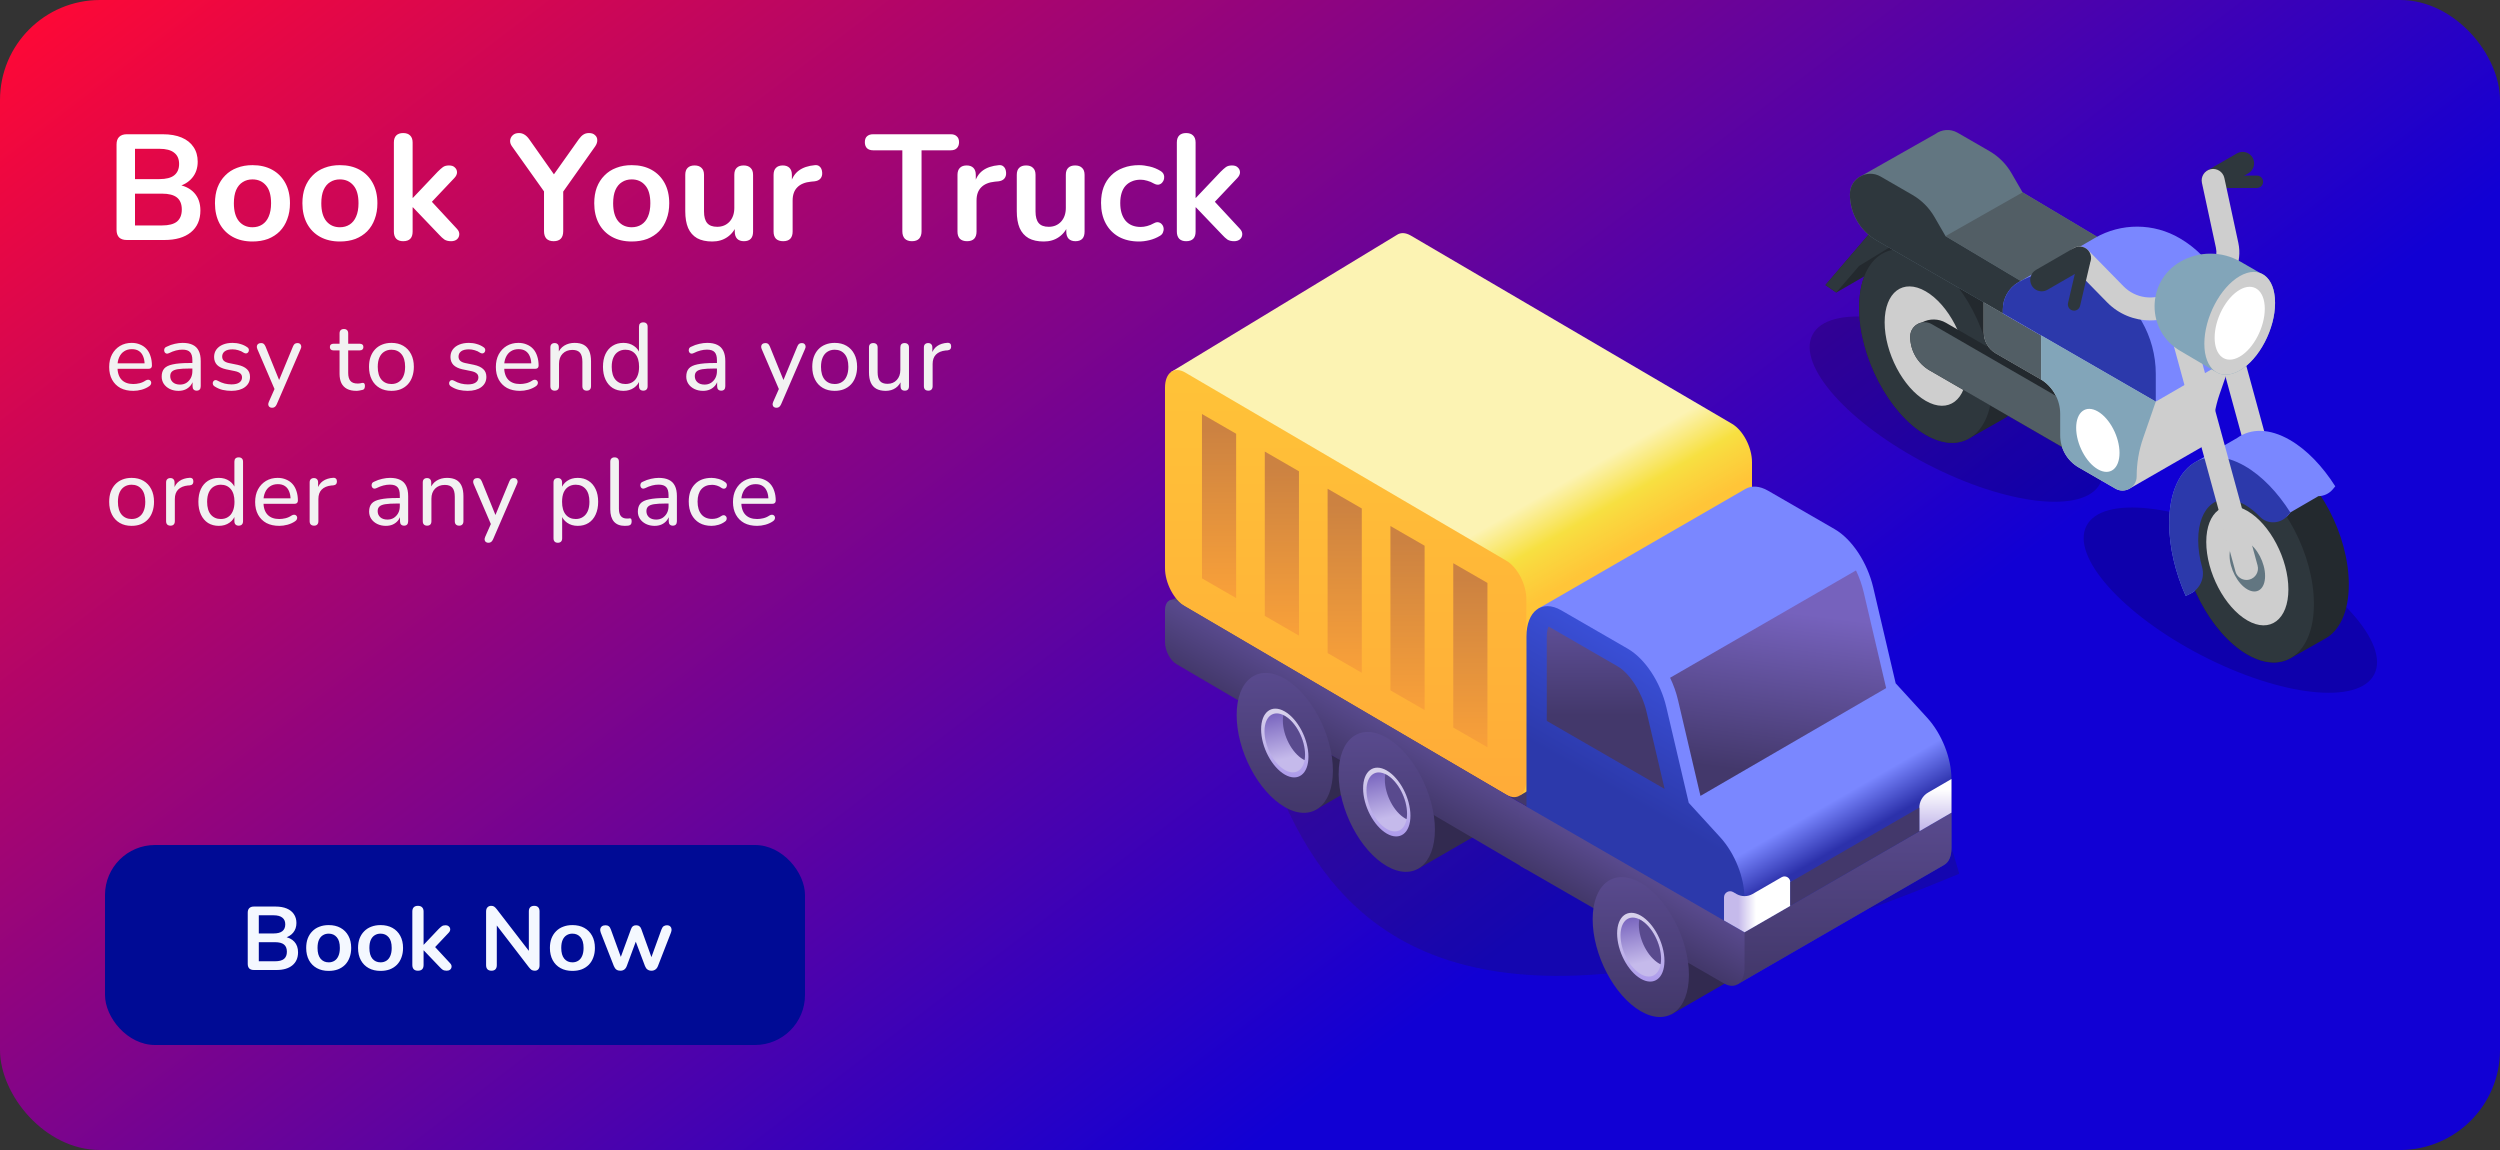 <svg width="500" height="230" viewBox="0 0 500 230" fill="none" xmlns="http://www.w3.org/2000/svg">
<rect x="0" y="0" width="500" height="230" fill="#333333" stroke="none"/>
<rect width="500" height="230" rx="20" fill="url(#paint0_linear_3924_7938)"/>
<rect x="21" y="169" width="140" height="40" rx="10" fill="#000B95"/>
<path d="M25.35 48C24.69 48 24.18 47.83 23.82 47.49C23.48 47.13 23.31 46.62 23.31 45.96V28.89C23.31 28.23 23.48 27.73 23.82 27.39C24.18 27.03 24.69 26.85 25.35 26.85H32.55C34.03 26.85 35.29 27.07 36.33 27.51C37.37 27.95 38.16 28.58 38.7 29.4C39.26 30.22 39.54 31.2 39.54 32.34C39.54 33.62 39.17 34.7 38.43 35.58C37.69 36.46 36.68 37.05 35.4 37.35V36.9C36.88 37.12 38.03 37.68 38.85 38.58C39.67 39.48 40.08 40.65 40.08 42.09C40.08 43.97 39.44 45.43 38.16 46.47C36.9 47.49 35.14 48 32.88 48H25.35ZM27 45.09H32.4C33.76 45.09 34.76 44.83 35.4 44.31C36.04 43.77 36.36 42.97 36.36 41.91C36.36 40.83 36.04 40.03 35.4 39.51C34.76 38.99 33.76 38.73 32.4 38.73H27V45.09ZM27 35.82H31.89C33.21 35.82 34.19 35.57 34.83 35.07C35.49 34.55 35.82 33.79 35.82 32.79C35.82 31.79 35.49 31.04 34.83 30.54C34.19 30.02 33.21 29.76 31.89 29.76H27V35.82ZM50.494 48.3C48.974 48.3 47.654 47.99 46.534 47.37C45.414 46.75 44.544 45.87 43.924 44.73C43.304 43.57 42.994 42.21 42.994 40.65C42.994 39.47 43.164 38.42 43.504 37.5C43.864 36.56 44.374 35.76 45.034 35.1C45.694 34.42 46.484 33.91 47.404 33.57C48.324 33.21 49.354 33.03 50.494 33.03C52.014 33.03 53.334 33.34 54.454 33.96C55.574 34.58 56.444 35.46 57.064 36.6C57.684 37.74 57.994 39.09 57.994 40.65C57.994 41.83 57.814 42.89 57.454 43.83C57.114 44.77 56.614 45.58 55.954 46.26C55.294 46.92 54.504 47.43 53.584 47.79C52.664 48.13 51.634 48.3 50.494 48.3ZM50.494 45.45C51.234 45.45 51.884 45.27 52.444 44.91C53.004 44.55 53.434 44.02 53.734 43.32C54.054 42.6 54.214 41.71 54.214 40.65C54.214 39.05 53.874 37.86 53.194 37.08C52.514 36.28 51.614 35.88 50.494 35.88C49.754 35.88 49.104 36.06 48.544 36.42C47.984 36.76 47.544 37.29 47.224 38.01C46.924 38.71 46.774 39.59 46.774 40.65C46.774 42.23 47.114 43.43 47.794 44.25C48.474 45.05 49.374 45.45 50.494 45.45ZM67.98 48.3C66.46 48.3 65.139 47.99 64.019 47.37C62.9 46.75 62.029 45.87 61.41 44.73C60.789 43.57 60.48 42.21 60.48 40.65C60.48 39.47 60.65 38.42 60.989 37.5C61.349 36.56 61.859 35.76 62.52 35.1C63.179 34.42 63.969 33.91 64.889 33.57C65.809 33.21 66.84 33.03 67.98 33.03C69.499 33.03 70.82 33.34 71.939 33.96C73.059 34.58 73.93 35.46 74.549 36.6C75.169 37.74 75.48 39.09 75.48 40.65C75.48 41.83 75.299 42.89 74.939 43.83C74.6 44.77 74.1 45.58 73.439 46.26C72.779 46.92 71.99 47.43 71.07 47.79C70.15 48.13 69.12 48.3 67.98 48.3ZM67.98 45.45C68.719 45.45 69.37 45.27 69.93 44.91C70.49 44.55 70.919 44.02 71.219 43.32C71.54 42.6 71.7 41.71 71.7 40.65C71.7 39.05 71.359 37.86 70.68 37.08C69.999 36.28 69.1 35.88 67.98 35.88C67.24 35.88 66.59 36.06 66.029 36.42C65.469 36.76 65.029 37.29 64.71 38.01C64.409 38.71 64.26 39.59 64.26 40.65C64.26 42.23 64.6 43.43 65.279 44.25C65.96 45.05 66.859 45.45 67.98 45.45ZM80.635 48.24C80.035 48.24 79.575 48.08 79.255 47.76C78.935 47.42 78.775 46.94 78.775 46.32V28.5C78.775 27.88 78.935 27.41 79.255 27.09C79.575 26.77 80.035 26.61 80.635 26.61C81.235 26.61 81.695 26.77 82.015 27.09C82.355 27.41 82.525 27.88 82.525 28.5V39.57H82.585L87.535 34.35C87.935 33.95 88.285 33.64 88.585 33.42C88.885 33.2 89.295 33.09 89.815 33.09C90.335 33.09 90.725 33.23 90.985 33.51C91.265 33.77 91.405 34.09 91.405 34.47C91.405 34.85 91.225 35.23 90.865 35.61L85.645 41.13V39.57L91.375 45.75C91.735 46.13 91.895 46.52 91.855 46.92C91.835 47.3 91.675 47.62 91.375 47.88C91.075 48.12 90.695 48.24 90.235 48.24C89.675 48.24 89.225 48.13 88.885 47.91C88.565 47.69 88.205 47.36 87.805 46.92L82.585 41.46H82.525V46.32C82.525 47.6 81.895 48.24 80.635 48.24ZM110.723 48.24C110.103 48.24 109.623 48.07 109.283 47.73C108.963 47.37 108.803 46.87 108.803 46.23V37.11L109.613 39.42L102.383 29.25C102.123 28.89 102.003 28.51 102.023 28.11C102.063 27.69 102.233 27.34 102.533 27.06C102.833 26.76 103.253 26.61 103.793 26.61C104.193 26.61 104.553 26.71 104.873 26.91C105.213 27.11 105.533 27.42 105.833 27.84L111.203 35.46H110.363L115.763 27.84C116.083 27.4 116.393 27.09 116.693 26.91C116.993 26.71 117.363 26.61 117.803 26.61C118.323 26.61 118.723 26.75 119.003 27.03C119.303 27.29 119.453 27.62 119.453 28.02C119.473 28.42 119.333 28.84 119.033 29.28L111.863 39.42L112.643 37.11V46.23C112.643 47.57 112.003 48.24 110.723 48.24ZM126.348 48.3C124.828 48.3 123.508 47.99 122.388 47.37C121.268 46.75 120.398 45.87 119.778 44.73C119.158 43.57 118.848 42.21 118.848 40.65C118.848 39.47 119.018 38.42 119.358 37.5C119.718 36.56 120.228 35.76 120.888 35.1C121.548 34.42 122.338 33.91 123.258 33.57C124.178 33.21 125.208 33.03 126.348 33.03C127.868 33.03 129.188 33.34 130.308 33.96C131.428 34.58 132.298 35.46 132.918 36.6C133.538 37.74 133.848 39.09 133.848 40.65C133.848 41.83 133.668 42.89 133.308 43.83C132.968 44.77 132.468 45.58 131.808 46.26C131.148 46.92 130.358 47.43 129.438 47.79C128.518 48.13 127.488 48.3 126.348 48.3ZM126.348 45.45C127.088 45.45 127.738 45.27 128.298 44.91C128.858 44.55 129.288 44.02 129.588 43.32C129.908 42.6 130.068 41.71 130.068 40.65C130.068 39.05 129.728 37.86 129.048 37.08C128.368 36.28 127.468 35.88 126.348 35.88C125.608 35.88 124.958 36.06 124.398 36.42C123.838 36.76 123.398 37.29 123.078 38.01C122.778 38.71 122.628 39.59 122.628 40.65C122.628 42.23 122.968 43.43 123.648 44.25C124.328 45.05 125.228 45.45 126.348 45.45ZM142.453 48.3C141.233 48.3 140.223 48.08 139.423 47.64C138.623 47.18 138.023 46.5 137.623 45.6C137.243 44.7 137.053 43.58 137.053 42.24V34.98C137.053 34.34 137.213 33.87 137.533 33.57C137.853 33.25 138.313 33.09 138.913 33.09C139.513 33.09 139.973 33.25 140.293 33.57C140.633 33.87 140.803 34.34 140.803 34.98V42.3C140.803 43.34 141.013 44.11 141.433 44.61C141.853 45.11 142.523 45.36 143.443 45.36C144.443 45.36 145.263 45.02 145.903 44.34C146.543 43.64 146.863 42.72 146.863 41.58V34.98C146.863 34.34 147.023 33.87 147.343 33.57C147.663 33.25 148.123 33.09 148.723 33.09C149.323 33.09 149.783 33.25 150.103 33.57C150.443 33.87 150.613 34.34 150.613 34.98V46.32C150.613 47.6 150.003 48.24 148.783 48.24C148.203 48.24 147.753 48.08 147.433 47.76C147.113 47.42 146.953 46.94 146.953 46.32V44.04L147.373 44.94C146.953 46.02 146.313 46.85 145.453 47.43C144.613 48.01 143.613 48.3 142.453 48.3ZM156.636 48.24C156.016 48.24 155.536 48.08 155.196 47.76C154.876 47.42 154.716 46.94 154.716 46.32V34.98C154.716 34.36 154.876 33.89 155.196 33.57C155.516 33.25 155.966 33.09 156.546 33.09C157.126 33.09 157.576 33.25 157.896 33.57C158.216 33.89 158.376 34.36 158.376 34.98V36.87H158.076C158.356 35.67 158.906 34.76 159.726 34.14C160.546 33.52 161.636 33.15 162.996 33.03C163.416 32.99 163.746 33.1 163.986 33.36C164.246 33.6 164.396 33.98 164.436 34.5C164.476 35 164.356 35.41 164.076 35.73C163.816 36.03 163.416 36.21 162.876 36.27L162.216 36.33C160.996 36.45 160.076 36.83 159.456 37.47C158.836 38.09 158.526 38.97 158.526 40.11V46.32C158.526 46.94 158.366 47.42 158.046 47.76C157.726 48.08 157.256 48.24 156.636 48.24ZM182.389 48.24C181.769 48.24 181.289 48.07 180.949 47.73C180.629 47.37 180.469 46.88 180.469 46.26V30.06H174.619C174.099 30.06 173.689 29.92 173.389 29.64C173.109 29.34 172.969 28.94 172.969 28.44C172.969 27.92 173.109 27.53 173.389 27.27C173.689 26.99 174.099 26.85 174.619 26.85H190.159C190.679 26.85 191.079 26.99 191.359 27.27C191.659 27.53 191.809 27.92 191.809 28.44C191.809 28.94 191.659 29.34 191.359 29.64C191.079 29.92 190.679 30.06 190.159 30.06H184.309V46.26C184.309 46.88 184.149 47.37 183.829 47.73C183.509 48.07 183.029 48.24 182.389 48.24ZM193.418 48.24C192.798 48.24 192.318 48.08 191.978 47.76C191.658 47.42 191.498 46.94 191.498 46.32V34.98C191.498 34.36 191.658 33.89 191.978 33.57C192.298 33.25 192.748 33.09 193.328 33.09C193.908 33.09 194.358 33.25 194.678 33.57C194.998 33.89 195.158 34.36 195.158 34.98V36.87H194.858C195.138 35.67 195.688 34.76 196.508 34.14C197.328 33.52 198.418 33.15 199.778 33.03C200.198 32.99 200.528 33.1 200.768 33.36C201.028 33.6 201.178 33.98 201.218 34.5C201.258 35 201.138 35.41 200.858 35.73C200.598 36.03 200.198 36.21 199.658 36.27L198.998 36.33C197.778 36.45 196.858 36.83 196.238 37.47C195.618 38.09 195.308 38.97 195.308 40.11V46.32C195.308 46.94 195.148 47.42 194.828 47.76C194.508 48.08 194.038 48.24 193.418 48.24ZM208.756 48.3C207.536 48.3 206.526 48.08 205.726 47.64C204.926 47.18 204.326 46.5 203.926 45.6C203.546 44.7 203.356 43.58 203.356 42.24V34.98C203.356 34.34 203.516 33.87 203.836 33.57C204.156 33.25 204.616 33.09 205.216 33.09C205.816 33.09 206.276 33.25 206.596 33.57C206.936 33.87 207.106 34.34 207.106 34.98V42.3C207.106 43.34 207.316 44.11 207.736 44.61C208.156 45.11 208.826 45.36 209.746 45.36C210.746 45.36 211.566 45.02 212.206 44.34C212.846 43.64 213.166 42.72 213.166 41.58V34.98C213.166 34.34 213.326 33.87 213.646 33.57C213.966 33.25 214.426 33.09 215.026 33.09C215.626 33.09 216.086 33.25 216.406 33.57C216.746 33.87 216.916 34.34 216.916 34.98V46.32C216.916 47.6 216.306 48.24 215.086 48.24C214.506 48.24 214.056 48.08 213.736 47.76C213.416 47.42 213.256 46.94 213.256 46.32V44.04L213.676 44.94C213.256 46.02 212.616 46.85 211.756 47.43C210.916 48.01 209.916 48.3 208.756 48.3ZM227.799 48.3C226.259 48.3 224.919 47.99 223.779 47.37C222.639 46.73 221.759 45.83 221.139 44.67C220.519 43.51 220.209 42.15 220.209 40.59C220.209 39.41 220.379 38.36 220.719 37.44C221.079 36.5 221.589 35.71 222.249 35.07C222.909 34.41 223.709 33.91 224.649 33.57C225.589 33.21 226.639 33.03 227.799 33.03C228.459 33.03 229.169 33.12 229.929 33.3C230.709 33.48 231.439 33.78 232.119 34.2C232.439 34.4 232.649 34.64 232.749 34.92C232.849 35.2 232.869 35.49 232.809 35.79C232.749 36.07 232.619 36.32 232.419 36.54C232.239 36.74 232.009 36.87 231.729 36.93C231.449 36.97 231.139 36.9 230.799 36.72C230.359 36.46 229.909 36.27 229.449 36.15C228.989 36.01 228.549 35.94 228.129 35.94C227.469 35.94 226.889 36.05 226.389 36.27C225.889 36.47 225.459 36.77 225.099 37.17C224.759 37.55 224.499 38.03 224.319 38.61C224.139 39.19 224.049 39.86 224.049 40.62C224.049 42.1 224.399 43.27 225.099 44.13C225.819 44.97 226.829 45.39 228.129 45.39C228.549 45.39 228.979 45.33 229.419 45.21C229.879 45.09 230.339 44.9 230.799 44.64C231.139 44.46 231.439 44.4 231.699 44.46C231.979 44.52 232.209 44.66 232.389 44.88C232.569 45.08 232.679 45.33 232.719 45.63C232.759 45.91 232.719 46.19 232.599 46.47C232.499 46.75 232.299 46.98 231.999 47.16C231.339 47.56 230.639 47.85 229.899 48.03C229.159 48.21 228.459 48.3 227.799 48.3ZM237.229 48.24C236.629 48.24 236.169 48.08 235.849 47.76C235.529 47.42 235.369 46.94 235.369 46.32V28.5C235.369 27.88 235.529 27.41 235.849 27.09C236.169 26.77 236.629 26.61 237.229 26.61C237.829 26.61 238.289 26.77 238.609 27.09C238.949 27.41 239.119 27.88 239.119 28.5V39.57H239.179L244.129 34.35C244.529 33.95 244.879 33.64 245.179 33.42C245.479 33.2 245.889 33.09 246.409 33.09C246.929 33.09 247.319 33.23 247.579 33.51C247.859 33.77 247.999 34.09 247.999 34.47C247.999 34.85 247.819 35.23 247.459 35.61L242.239 41.13V39.57L247.969 45.75C248.329 46.13 248.489 46.52 248.449 46.92C248.429 47.3 248.269 47.62 247.969 47.88C247.669 48.12 247.289 48.24 246.829 48.24C246.269 48.24 245.819 48.13 245.479 47.91C245.159 47.69 244.799 47.36 244.399 46.92L239.179 41.46H239.119V46.32C239.119 47.6 238.489 48.24 237.229 48.24Z" fill="white"/>
<path d="M26.662 78.171C25.661 78.171 24.8 77.981 24.078 77.601C23.369 77.208 22.818 76.657 22.425 75.948C22.032 75.226 21.836 74.377 21.836 73.402C21.836 72.439 22.026 71.597 22.406 70.875C22.799 70.153 23.331 69.589 24.002 69.184C24.686 68.779 25.465 68.576 26.339 68.576C26.96 68.576 27.517 68.684 28.011 68.899C28.518 69.102 28.948 69.399 29.303 69.792C29.658 70.185 29.924 70.666 30.101 71.236C30.291 71.793 30.386 72.427 30.386 73.136C30.386 73.339 30.323 73.497 30.196 73.611C30.082 73.712 29.911 73.763 29.683 73.763H23.185V72.661H29.246L28.923 72.927C28.923 72.268 28.822 71.711 28.619 71.255C28.429 70.786 28.144 70.432 27.764 70.191C27.397 69.95 26.934 69.83 26.377 69.83C25.769 69.83 25.25 69.976 24.819 70.267C24.388 70.546 24.059 70.945 23.831 71.464C23.603 71.971 23.489 72.56 23.489 73.231V73.345C23.489 74.485 23.761 75.346 24.306 75.929C24.851 76.512 25.636 76.803 26.662 76.803C27.067 76.803 27.479 76.752 27.897 76.651C28.328 76.55 28.739 76.366 29.132 76.1C29.322 75.986 29.493 75.935 29.645 75.948C29.81 75.948 29.943 75.999 30.044 76.1C30.145 76.189 30.209 76.303 30.234 76.442C30.259 76.569 30.24 76.708 30.177 76.86C30.114 77.012 29.993 77.145 29.816 77.259C29.398 77.55 28.898 77.778 28.315 77.943C27.745 78.095 27.194 78.171 26.662 78.171ZM35.681 78.171C35.048 78.171 34.472 78.044 33.952 77.791C33.446 77.538 33.047 77.196 32.755 76.765C32.477 76.334 32.337 75.853 32.337 75.321C32.337 74.637 32.508 74.099 32.85 73.706C33.192 73.313 33.769 73.035 34.579 72.87C35.39 72.693 36.479 72.604 37.847 72.604H38.74V73.706H37.885C36.91 73.706 36.137 73.75 35.567 73.839C35.01 73.928 34.617 74.086 34.389 74.314C34.161 74.529 34.047 74.833 34.047 75.226C34.047 75.72 34.218 76.125 34.56 76.442C34.915 76.759 35.396 76.917 36.004 76.917C36.486 76.917 36.91 76.803 37.277 76.575C37.645 76.334 37.936 76.018 38.151 75.625C38.367 75.22 38.474 74.757 38.474 74.238V72.053C38.474 71.306 38.322 70.767 38.018 70.438C37.714 70.096 37.201 69.925 36.479 69.925C36.061 69.925 35.631 69.982 35.187 70.096C34.744 70.21 34.282 70.387 33.8 70.628C33.61 70.717 33.446 70.748 33.306 70.723C33.167 70.685 33.053 70.609 32.964 70.495C32.888 70.368 32.844 70.235 32.831 70.096C32.831 69.944 32.863 69.798 32.926 69.659C33.002 69.52 33.129 69.418 33.306 69.355C33.864 69.076 34.415 68.88 34.959 68.766C35.517 68.639 36.036 68.576 36.517 68.576C37.341 68.576 38.018 68.709 38.55 68.975C39.082 69.228 39.481 69.627 39.747 70.172C40.013 70.704 40.146 71.388 40.146 72.224V77.24C40.146 77.531 40.077 77.753 39.937 77.905C39.798 78.057 39.595 78.133 39.329 78.133C39.076 78.133 38.873 78.057 38.721 77.905C38.582 77.753 38.512 77.531 38.512 77.24V75.891H38.683C38.582 76.36 38.392 76.765 38.113 77.107C37.835 77.449 37.486 77.715 37.068 77.905C36.663 78.082 36.201 78.171 35.681 78.171ZM46.259 78.171C45.689 78.171 45.113 78.108 44.53 77.981C43.96 77.842 43.422 77.607 42.915 77.278C42.776 77.189 42.675 77.082 42.611 76.955C42.561 76.816 42.542 76.683 42.554 76.556C42.58 76.417 42.637 76.296 42.725 76.195C42.814 76.094 42.922 76.037 43.048 76.024C43.188 75.999 43.333 76.03 43.485 76.119C43.979 76.398 44.454 76.594 44.91 76.708C45.379 76.822 45.841 76.879 46.297 76.879C46.994 76.879 47.52 76.752 47.874 76.499C48.229 76.246 48.406 75.91 48.406 75.492C48.406 75.137 48.286 74.865 48.045 74.675C47.817 74.472 47.456 74.32 46.962 74.219L45.195 73.858C44.41 73.681 43.815 73.389 43.409 72.984C43.017 72.566 42.82 72.034 42.82 71.388C42.82 70.818 42.972 70.324 43.276 69.906C43.593 69.475 44.03 69.146 44.587 68.918C45.145 68.69 45.784 68.576 46.506 68.576C47.064 68.576 47.589 68.652 48.083 68.804C48.59 68.943 49.046 69.159 49.451 69.45C49.603 69.539 49.698 69.653 49.736 69.792C49.787 69.919 49.793 70.052 49.755 70.191C49.73 70.318 49.673 70.425 49.584 70.514C49.496 70.603 49.382 70.66 49.242 70.685C49.103 70.698 48.951 70.66 48.786 70.571C48.419 70.318 48.039 70.14 47.646 70.039C47.266 69.925 46.886 69.868 46.506 69.868C45.822 69.868 45.303 70.001 44.948 70.267C44.606 70.533 44.435 70.881 44.435 71.312C44.435 71.641 44.537 71.914 44.739 72.129C44.955 72.344 45.29 72.503 45.746 72.604L47.513 72.965C48.337 73.142 48.957 73.427 49.375 73.82C49.793 74.2 50.002 74.719 50.002 75.378C50.002 76.239 49.66 76.923 48.976 77.43C48.305 77.924 47.399 78.171 46.259 78.171ZM54.394 81.553C54.192 81.553 54.021 81.496 53.881 81.382C53.755 81.281 53.679 81.135 53.653 80.945C53.641 80.768 53.679 80.578 53.767 80.375L55.059 77.449V78.171L51.468 69.811C51.38 69.596 51.348 69.399 51.373 69.222C51.399 69.045 51.481 68.899 51.62 68.785C51.772 68.671 51.975 68.614 52.228 68.614C52.444 68.614 52.615 68.665 52.741 68.766C52.868 68.867 52.988 69.045 53.102 69.298L56.085 76.651H55.553L58.593 69.298C58.695 69.045 58.815 68.867 58.954 68.766C59.094 68.665 59.284 68.614 59.524 68.614C59.74 68.614 59.904 68.671 60.018 68.785C60.145 68.899 60.221 69.045 60.246 69.222C60.272 69.399 60.234 69.589 60.132 69.792L55.344 80.869C55.218 81.135 55.085 81.312 54.945 81.401C54.819 81.502 54.635 81.553 54.394 81.553ZM71.274 78.171C70.526 78.171 69.9 78.038 69.393 77.772C68.899 77.506 68.525 77.12 68.272 76.613C68.031 76.106 67.911 75.486 67.911 74.751V70.077H66.695C66.467 70.077 66.29 70.02 66.163 69.906C66.036 69.779 65.973 69.615 65.973 69.412C65.973 69.197 66.036 69.032 66.163 68.918C66.29 68.804 66.467 68.747 66.695 68.747H67.911V66.676C67.911 66.385 67.987 66.169 68.139 66.03C68.291 65.878 68.506 65.802 68.785 65.802C69.064 65.802 69.272 65.878 69.412 66.03C69.564 66.169 69.64 66.385 69.64 66.676V68.747H71.939C72.18 68.747 72.363 68.804 72.49 68.918C72.617 69.032 72.68 69.197 72.68 69.412C72.68 69.615 72.617 69.779 72.49 69.906C72.363 70.02 72.18 70.077 71.939 70.077H69.64V74.599C69.64 75.296 69.785 75.821 70.077 76.176C70.368 76.531 70.85 76.708 71.521 76.708C71.761 76.708 71.964 76.689 72.129 76.651C72.293 76.6 72.439 76.575 72.566 76.575C72.68 76.562 72.775 76.6 72.851 76.689C72.939 76.778 72.984 76.942 72.984 77.183C72.984 77.36 72.952 77.525 72.889 77.677C72.838 77.816 72.731 77.911 72.566 77.962C72.414 78.013 72.211 78.057 71.958 78.095C71.704 78.146 71.477 78.171 71.274 78.171ZM78.286 78.171C77.374 78.171 76.582 77.975 75.911 77.582C75.239 77.189 74.72 76.632 74.353 75.91C73.985 75.188 73.802 74.339 73.802 73.364C73.802 72.629 73.903 71.971 74.106 71.388C74.321 70.793 74.625 70.286 75.018 69.868C75.41 69.45 75.879 69.133 76.424 68.918C76.981 68.69 77.602 68.576 78.286 68.576C79.198 68.576 79.989 68.772 80.661 69.165C81.332 69.558 81.851 70.115 82.219 70.837C82.586 71.546 82.77 72.389 82.77 73.364C82.77 74.099 82.662 74.764 82.447 75.359C82.244 75.954 81.946 76.461 81.554 76.879C81.161 77.297 80.686 77.62 80.129 77.848C79.584 78.063 78.97 78.171 78.286 78.171ZM78.286 76.803C78.843 76.803 79.324 76.67 79.73 76.404C80.148 76.138 80.464 75.752 80.68 75.245C80.908 74.738 81.022 74.111 81.022 73.364C81.022 72.249 80.775 71.401 80.281 70.818C79.787 70.235 79.122 69.944 78.286 69.944C77.741 69.944 77.26 70.077 76.842 70.343C76.436 70.596 76.12 70.976 75.892 71.483C75.664 71.99 75.55 72.617 75.55 73.364C75.55 74.479 75.797 75.334 76.291 75.929C76.797 76.512 77.462 76.803 78.286 76.803ZM93.531 78.171C92.961 78.171 92.384 78.108 91.802 77.981C91.232 77.842 90.693 77.607 90.187 77.278C90.047 77.189 89.946 77.082 89.883 76.955C89.832 76.816 89.813 76.683 89.826 76.556C89.851 76.417 89.908 76.296 89.997 76.195C90.085 76.094 90.193 76.037 90.32 76.024C90.459 75.999 90.605 76.03 90.757 76.119C91.251 76.398 91.726 76.594 92.182 76.708C92.65 76.822 93.113 76.879 93.569 76.879C94.265 76.879 94.791 76.752 95.146 76.499C95.5 76.246 95.678 75.91 95.678 75.492C95.678 75.137 95.557 74.865 95.317 74.675C95.089 74.472 94.728 74.32 94.234 74.219L92.467 73.858C91.681 73.681 91.086 73.389 90.681 72.984C90.288 72.566 90.092 72.034 90.092 71.388C90.092 70.818 90.244 70.324 90.548 69.906C90.864 69.475 91.301 69.146 91.859 68.918C92.416 68.69 93.056 68.576 93.778 68.576C94.335 68.576 94.861 68.652 95.355 68.804C95.861 68.943 96.317 69.159 96.723 69.45C96.875 69.539 96.97 69.653 97.008 69.792C97.058 69.919 97.065 70.052 97.027 70.191C97.001 70.318 96.944 70.425 96.856 70.514C96.767 70.603 96.653 70.66 96.514 70.685C96.374 70.698 96.222 70.66 96.058 70.571C95.69 70.318 95.31 70.14 94.918 70.039C94.538 69.925 94.158 69.868 93.778 69.868C93.094 69.868 92.574 70.001 92.22 70.267C91.878 70.533 91.707 70.881 91.707 71.312C91.707 71.641 91.808 71.914 92.011 72.129C92.226 72.344 92.562 72.503 93.018 72.604L94.785 72.965C95.608 73.142 96.229 73.427 96.647 73.82C97.065 74.2 97.274 74.719 97.274 75.378C97.274 76.239 96.932 76.923 96.248 77.43C95.576 77.924 94.671 78.171 93.531 78.171ZM103.998 78.171C102.997 78.171 102.136 77.981 101.414 77.601C100.705 77.208 100.154 76.657 99.761 75.948C99.368 75.226 99.172 74.377 99.172 73.402C99.172 72.439 99.362 71.597 99.742 70.875C100.135 70.153 100.667 69.589 101.338 69.184C102.022 68.779 102.801 68.576 103.675 68.576C104.296 68.576 104.853 68.684 105.347 68.899C105.854 69.102 106.284 69.399 106.639 69.792C106.994 70.185 107.26 70.666 107.437 71.236C107.627 71.793 107.722 72.427 107.722 73.136C107.722 73.339 107.659 73.497 107.532 73.611C107.418 73.712 107.247 73.763 107.019 73.763H100.521V72.661H106.582L106.259 72.927C106.259 72.268 106.158 71.711 105.955 71.255C105.765 70.786 105.48 70.432 105.1 70.191C104.733 69.95 104.27 69.83 103.713 69.83C103.105 69.83 102.586 69.976 102.155 70.267C101.724 70.546 101.395 70.945 101.167 71.464C100.939 71.971 100.825 72.56 100.825 73.231V73.345C100.825 74.485 101.097 75.346 101.642 75.929C102.187 76.512 102.972 76.803 103.998 76.803C104.403 76.803 104.815 76.752 105.233 76.651C105.664 76.55 106.075 76.366 106.468 76.1C106.658 75.986 106.829 75.935 106.981 75.948C107.146 75.948 107.279 75.999 107.38 76.1C107.481 76.189 107.545 76.303 107.57 76.442C107.595 76.569 107.576 76.708 107.513 76.86C107.45 77.012 107.329 77.145 107.152 77.259C106.734 77.55 106.234 77.778 105.651 77.943C105.081 78.095 104.53 78.171 103.998 78.171ZM110.928 78.133C110.662 78.133 110.453 78.057 110.301 77.905C110.149 77.753 110.073 77.531 110.073 77.24V69.488C110.073 69.197 110.149 68.981 110.301 68.842C110.453 68.69 110.662 68.614 110.928 68.614C111.194 68.614 111.396 68.69 111.536 68.842C111.688 68.981 111.764 69.197 111.764 69.488V71.046L111.555 70.761C111.821 70.039 112.251 69.494 112.847 69.127C113.455 68.76 114.145 68.576 114.918 68.576C115.665 68.576 116.279 68.709 116.761 68.975C117.242 69.241 117.603 69.646 117.844 70.191C118.084 70.736 118.205 71.426 118.205 72.262V77.24C118.205 77.531 118.129 77.753 117.977 77.905C117.837 78.057 117.628 78.133 117.35 78.133C117.071 78.133 116.856 78.057 116.704 77.905C116.552 77.753 116.476 77.531 116.476 77.24V72.357C116.476 71.534 116.317 70.932 116.001 70.552C115.684 70.172 115.177 69.982 114.481 69.982C113.67 69.982 113.018 70.235 112.524 70.742C112.042 71.236 111.802 71.907 111.802 72.756V77.24C111.802 77.835 111.51 78.133 110.928 78.133ZM124.68 78.171C123.869 78.171 123.153 77.981 122.533 77.601C121.925 77.208 121.45 76.651 121.108 75.929C120.766 75.194 120.595 74.339 120.595 73.364C120.595 72.376 120.759 71.527 121.089 70.818C121.431 70.096 121.906 69.545 122.514 69.165C123.134 68.772 123.856 68.576 124.68 68.576C125.503 68.576 126.212 68.785 126.808 69.203C127.403 69.608 127.802 70.153 128.005 70.837H127.796V65.346C127.796 65.055 127.865 64.839 128.005 64.7C128.157 64.548 128.372 64.472 128.651 64.472C128.929 64.472 129.145 64.548 129.297 64.7C129.449 64.839 129.525 65.055 129.525 65.346V77.24C129.525 77.531 129.449 77.753 129.297 77.905C129.145 78.057 128.929 78.133 128.651 78.133C128.385 78.133 128.176 78.057 128.024 77.905C127.872 77.753 127.796 77.531 127.796 77.24V75.511L128.005 75.853C127.815 76.562 127.416 77.126 126.808 77.544C126.212 77.962 125.503 78.171 124.68 78.171ZM125.079 76.803C125.636 76.803 126.117 76.67 126.523 76.404C126.941 76.138 127.257 75.752 127.473 75.245C127.701 74.738 127.815 74.111 127.815 73.364C127.815 72.249 127.568 71.401 127.074 70.818C126.58 70.235 125.915 69.944 125.079 69.944C124.534 69.944 124.053 70.077 123.635 70.343C123.229 70.596 122.913 70.976 122.685 71.483C122.457 71.99 122.343 72.617 122.343 73.364C122.343 74.479 122.59 75.334 123.084 75.929C123.59 76.512 124.255 76.803 125.079 76.803ZM140.596 78.171C139.963 78.171 139.386 78.044 138.867 77.791C138.36 77.538 137.961 77.196 137.67 76.765C137.391 76.334 137.252 75.853 137.252 75.321C137.252 74.637 137.423 74.099 137.765 73.706C138.107 73.313 138.683 73.035 139.494 72.87C140.305 72.693 141.394 72.604 142.762 72.604H143.655V73.706H142.8C141.825 73.706 141.052 73.75 140.482 73.839C139.925 73.928 139.532 74.086 139.304 74.314C139.076 74.529 138.962 74.833 138.962 75.226C138.962 75.72 139.133 76.125 139.475 76.442C139.83 76.759 140.311 76.917 140.919 76.917C141.4 76.917 141.825 76.803 142.192 76.575C142.559 76.334 142.851 76.018 143.066 75.625C143.281 75.22 143.389 74.757 143.389 74.238V72.053C143.389 71.306 143.237 70.767 142.933 70.438C142.629 70.096 142.116 69.925 141.394 69.925C140.976 69.925 140.545 69.982 140.102 70.096C139.659 70.21 139.196 70.387 138.715 70.628C138.525 70.717 138.36 70.748 138.221 70.723C138.082 70.685 137.968 70.609 137.879 70.495C137.803 70.368 137.759 70.235 137.746 70.096C137.746 69.944 137.778 69.798 137.841 69.659C137.917 69.52 138.044 69.418 138.221 69.355C138.778 69.076 139.329 68.88 139.874 68.766C140.431 68.639 140.951 68.576 141.432 68.576C142.255 68.576 142.933 68.709 143.465 68.975C143.997 69.228 144.396 69.627 144.662 70.172C144.928 70.704 145.061 71.388 145.061 72.224V77.24C145.061 77.531 144.991 77.753 144.852 77.905C144.713 78.057 144.51 78.133 144.244 78.133C143.991 78.133 143.788 78.057 143.636 77.905C143.497 77.753 143.427 77.531 143.427 77.24V75.891H143.598C143.497 76.36 143.307 76.765 143.028 77.107C142.749 77.449 142.401 77.715 141.983 77.905C141.578 78.082 141.115 78.171 140.596 78.171ZM155.264 81.553C155.061 81.553 154.89 81.496 154.751 81.382C154.624 81.281 154.548 81.135 154.523 80.945C154.51 80.768 154.548 80.578 154.637 80.375L155.929 77.449V78.171L152.338 69.811C152.249 69.596 152.218 69.399 152.243 69.222C152.268 69.045 152.351 68.899 152.49 68.785C152.642 68.671 152.845 68.614 153.098 68.614C153.313 68.614 153.484 68.665 153.611 68.766C153.738 68.867 153.858 69.045 153.972 69.298L156.955 76.651H156.423L159.463 69.298C159.564 69.045 159.685 68.867 159.824 68.766C159.963 68.665 160.153 68.614 160.394 68.614C160.609 68.614 160.774 68.671 160.888 68.785C161.015 68.899 161.091 69.045 161.116 69.222C161.141 69.399 161.103 69.589 161.002 69.792L156.214 80.869C156.087 81.135 155.954 81.312 155.815 81.401C155.688 81.502 155.505 81.553 155.264 81.553ZM166.936 78.171C166.024 78.171 165.232 77.975 164.561 77.582C163.89 77.189 163.37 76.632 163.003 75.91C162.636 75.188 162.452 74.339 162.452 73.364C162.452 72.629 162.553 71.971 162.756 71.388C162.971 70.793 163.275 70.286 163.668 69.868C164.061 69.45 164.529 69.133 165.074 68.918C165.631 68.69 166.252 68.576 166.936 68.576C167.848 68.576 168.64 68.772 169.311 69.165C169.982 69.558 170.502 70.115 170.869 70.837C171.236 71.546 171.42 72.389 171.42 73.364C171.42 74.099 171.312 74.764 171.097 75.359C170.894 75.954 170.597 76.461 170.204 76.879C169.811 77.297 169.336 77.62 168.779 77.848C168.234 78.063 167.62 78.171 166.936 78.171ZM166.936 76.803C167.493 76.803 167.975 76.67 168.38 76.404C168.798 76.138 169.115 75.752 169.33 75.245C169.558 74.738 169.672 74.111 169.672 73.364C169.672 72.249 169.425 71.401 168.931 70.818C168.437 70.235 167.772 69.944 166.936 69.944C166.391 69.944 165.91 70.077 165.492 70.343C165.087 70.596 164.77 70.976 164.542 71.483C164.314 71.99 164.2 72.617 164.2 73.364C164.2 74.479 164.447 75.334 164.941 75.929C165.448 76.512 166.113 76.803 166.936 76.803ZM177.141 78.171C176.394 78.171 175.767 78.032 175.26 77.753C174.766 77.474 174.399 77.063 174.158 76.518C173.917 75.973 173.797 75.289 173.797 74.466V69.488C173.797 69.197 173.867 68.981 174.006 68.842C174.158 68.69 174.373 68.614 174.652 68.614C174.931 68.614 175.146 68.69 175.298 68.842C175.45 68.981 175.526 69.197 175.526 69.488V74.466C175.526 75.251 175.684 75.834 176.001 76.214C176.318 76.581 176.818 76.765 177.502 76.765C178.262 76.765 178.876 76.512 179.345 76.005C179.826 75.498 180.067 74.827 180.067 73.991V69.488C180.067 69.197 180.137 68.981 180.276 68.842C180.428 68.69 180.643 68.614 180.922 68.614C181.201 68.614 181.416 68.69 181.568 68.842C181.72 68.981 181.796 69.197 181.796 69.488V77.24C181.796 77.835 181.517 78.133 180.96 78.133C180.681 78.133 180.466 78.057 180.314 77.905C180.175 77.753 180.105 77.531 180.105 77.24V75.587L180.352 75.91C180.099 76.645 179.687 77.208 179.117 77.601C178.56 77.981 177.901 78.171 177.141 78.171ZM185.671 78.133C185.38 78.133 185.158 78.057 185.006 77.905C184.854 77.753 184.778 77.531 184.778 77.24V69.488C184.778 69.197 184.854 68.981 185.006 68.842C185.158 68.69 185.367 68.614 185.633 68.614C185.899 68.614 186.102 68.69 186.241 68.842C186.393 68.981 186.469 69.197 186.469 69.488V70.951H186.279C186.482 70.191 186.862 69.615 187.419 69.222C187.976 68.829 188.679 68.608 189.528 68.557C189.731 68.544 189.895 68.595 190.022 68.709C190.149 68.81 190.218 68.988 190.231 69.241C190.244 69.482 190.187 69.678 190.06 69.83C189.933 69.969 189.737 70.052 189.471 70.077L189.129 70.096C188.293 70.185 187.647 70.457 187.191 70.913C186.748 71.369 186.526 71.996 186.526 72.794V77.24C186.526 77.531 186.45 77.753 186.298 77.905C186.159 78.057 185.95 78.133 185.671 78.133ZM26.32 105.171C25.408 105.171 24.616 104.975 23.945 104.582C23.274 104.189 22.754 103.632 22.387 102.91C22.02 102.188 21.836 101.339 21.836 100.364C21.836 99.629 21.937 98.971 22.14 98.388C22.355 97.793 22.659 97.286 23.052 96.868C23.445 96.45 23.913 96.133 24.458 95.918C25.015 95.69 25.636 95.576 26.32 95.576C27.232 95.576 28.024 95.772 28.695 96.165C29.366 96.558 29.886 97.115 30.253 97.837C30.62 98.546 30.804 99.389 30.804 100.364C30.804 101.099 30.696 101.764 30.481 102.359C30.278 102.954 29.981 103.461 29.588 103.879C29.195 104.297 28.72 104.62 28.163 104.848C27.618 105.063 27.004 105.171 26.32 105.171ZM26.32 103.803C26.877 103.803 27.359 103.67 27.764 103.404C28.182 103.138 28.499 102.752 28.714 102.245C28.942 101.738 29.056 101.111 29.056 100.364C29.056 99.249 28.809 98.401 28.315 97.818C27.821 97.235 27.156 96.944 26.32 96.944C25.775 96.944 25.294 97.077 24.876 97.343C24.471 97.596 24.154 97.976 23.926 98.483C23.698 98.99 23.584 99.617 23.584 100.364C23.584 101.479 23.831 102.334 24.325 102.929C24.832 103.512 25.497 103.803 26.32 103.803ZM34.112 105.133C33.821 105.133 33.599 105.057 33.447 104.905C33.295 104.753 33.219 104.531 33.219 104.24V96.488C33.219 96.197 33.295 95.981 33.447 95.842C33.599 95.69 33.808 95.614 34.074 95.614C34.34 95.614 34.542 95.69 34.682 95.842C34.834 95.981 34.91 96.197 34.91 96.488V97.951H34.72C34.922 97.191 35.303 96.615 35.86 96.222C36.417 95.829 37.12 95.608 37.969 95.557C38.172 95.544 38.336 95.595 38.463 95.709C38.59 95.81 38.659 95.988 38.672 96.241C38.684 96.482 38.627 96.678 38.501 96.83C38.374 96.969 38.178 97.052 37.912 97.077L37.57 97.096C36.734 97.185 36.088 97.457 35.632 97.913C35.188 98.369 34.967 98.996 34.967 99.794V104.24C34.967 104.531 34.891 104.753 34.739 104.905C34.599 105.057 34.391 105.133 34.112 105.133ZM43.762 105.171C42.952 105.171 42.236 104.981 41.615 104.601C41.007 104.208 40.532 103.651 40.19 102.929C39.848 102.194 39.677 101.339 39.677 100.364C39.677 99.376 39.842 98.527 40.171 97.818C40.513 97.096 40.988 96.545 41.596 96.165C42.217 95.772 42.939 95.576 43.762 95.576C44.586 95.576 45.295 95.785 45.89 96.203C46.486 96.608 46.885 97.153 47.087 97.837H46.878V92.346C46.878 92.055 46.948 91.839 47.087 91.7C47.239 91.548 47.455 91.472 47.733 91.472C48.012 91.472 48.227 91.548 48.379 91.7C48.531 91.839 48.607 92.055 48.607 92.346V104.24C48.607 104.531 48.531 104.753 48.379 104.905C48.227 105.057 48.012 105.133 47.733 105.133C47.467 105.133 47.258 105.057 47.106 104.905C46.954 104.753 46.878 104.531 46.878 104.24V102.511L47.087 102.853C46.897 103.562 46.498 104.126 45.89 104.544C45.295 104.962 44.586 105.171 43.762 105.171ZM44.161 103.803C44.719 103.803 45.2 103.67 45.605 103.404C46.023 103.138 46.34 102.752 46.555 102.245C46.783 101.738 46.897 101.111 46.897 100.364C46.897 99.249 46.65 98.401 46.156 97.818C45.662 97.235 44.997 96.944 44.161 96.944C43.617 96.944 43.135 97.077 42.717 97.343C42.312 97.596 41.995 97.976 41.767 98.483C41.539 98.99 41.425 99.617 41.425 100.364C41.425 101.479 41.672 102.334 42.166 102.929C42.673 103.512 43.338 103.803 44.161 103.803ZM55.855 105.171C54.854 105.171 53.993 104.981 53.271 104.601C52.561 104.208 52.01 103.657 51.618 102.948C51.225 102.226 51.029 101.377 51.029 100.402C51.029 99.439 51.219 98.597 51.599 97.875C51.991 97.153 52.523 96.589 53.195 96.184C53.879 95.779 54.658 95.576 55.532 95.576C56.152 95.576 56.71 95.684 57.204 95.899C57.71 96.102 58.141 96.399 58.496 96.792C58.85 97.185 59.116 97.666 59.294 98.236C59.484 98.793 59.579 99.427 59.579 100.136C59.579 100.339 59.515 100.497 59.389 100.611C59.275 100.712 59.104 100.763 58.876 100.763H52.378V99.661H58.439L58.116 99.927C58.116 99.268 58.014 98.711 57.812 98.255C57.622 97.786 57.337 97.432 56.957 97.191C56.589 96.95 56.127 96.83 55.57 96.83C54.962 96.83 54.442 96.976 54.012 97.267C53.581 97.546 53.252 97.945 53.024 98.464C52.796 98.971 52.682 99.56 52.682 100.231V100.345C52.682 101.485 52.954 102.346 53.499 102.929C54.043 103.512 54.829 103.803 55.855 103.803C56.26 103.803 56.672 103.752 57.09 103.651C57.52 103.55 57.932 103.366 58.325 103.1C58.515 102.986 58.686 102.935 58.838 102.948C59.002 102.948 59.135 102.999 59.237 103.1C59.338 103.189 59.401 103.303 59.427 103.442C59.452 103.569 59.433 103.708 59.37 103.86C59.306 104.012 59.186 104.145 59.009 104.259C58.591 104.55 58.09 104.778 57.508 104.943C56.938 105.095 56.387 105.171 55.855 105.171ZM62.822 105.133C62.531 105.133 62.309 105.057 62.157 104.905C62.005 104.753 61.929 104.531 61.929 104.24V96.488C61.929 96.197 62.005 95.981 62.157 95.842C62.309 95.69 62.518 95.614 62.784 95.614C63.05 95.614 63.253 95.69 63.392 95.842C63.544 95.981 63.62 96.197 63.62 96.488V97.951H63.43C63.633 97.191 64.013 96.615 64.57 96.222C65.127 95.829 65.831 95.608 66.679 95.557C66.882 95.544 67.046 95.595 67.173 95.709C67.3 95.81 67.37 95.988 67.382 96.241C67.395 96.482 67.338 96.678 67.211 96.83C67.085 96.969 66.888 97.052 66.622 97.077L66.28 97.096C65.444 97.185 64.798 97.457 64.342 97.913C63.899 98.369 63.677 98.996 63.677 99.794V104.24C63.677 104.531 63.601 104.753 63.449 104.905C63.31 105.057 63.101 105.133 62.822 105.133ZM77.168 105.171C76.534 105.171 75.958 105.044 75.439 104.791C74.932 104.538 74.533 104.196 74.242 103.765C73.963 103.334 73.824 102.853 73.824 102.321C73.824 101.637 73.995 101.099 74.337 100.706C74.679 100.313 75.255 100.035 76.066 99.87C76.876 99.693 77.966 99.604 79.334 99.604H80.227V100.706H79.372C78.396 100.706 77.624 100.75 77.054 100.839C76.496 100.928 76.104 101.086 75.876 101.314C75.648 101.529 75.534 101.833 75.534 102.226C75.534 102.72 75.705 103.125 76.047 103.442C76.401 103.759 76.883 103.917 77.491 103.917C77.972 103.917 78.396 103.803 78.764 103.575C79.131 103.334 79.422 103.018 79.638 102.625C79.853 102.22 79.961 101.757 79.961 101.238V99.053C79.961 98.306 79.809 97.767 79.505 97.438C79.201 97.096 78.688 96.925 77.966 96.925C77.548 96.925 77.117 96.982 76.674 97.096C76.23 97.21 75.768 97.387 75.287 97.628C75.097 97.717 74.932 97.748 74.793 97.723C74.653 97.685 74.539 97.609 74.451 97.495C74.375 97.368 74.33 97.235 74.318 97.096C74.318 96.944 74.349 96.798 74.413 96.659C74.489 96.52 74.615 96.418 74.793 96.355C75.35 96.076 75.901 95.88 76.446 95.766C77.003 95.639 77.522 95.576 78.004 95.576C78.827 95.576 79.505 95.709 80.037 95.975C80.569 96.228 80.968 96.627 81.234 97.172C81.5 97.704 81.633 98.388 81.633 99.224V104.24C81.633 104.531 81.563 104.753 81.424 104.905C81.284 105.057 81.082 105.133 80.816 105.133C80.562 105.133 80.36 105.057 80.208 104.905C80.068 104.753 79.999 104.531 79.999 104.24V102.891H80.17C80.068 103.36 79.878 103.765 79.6 104.107C79.321 104.449 78.973 104.715 78.555 104.905C78.149 105.082 77.687 105.171 77.168 105.171ZM85.409 105.133C85.143 105.133 84.934 105.057 84.782 104.905C84.63 104.753 84.554 104.531 84.554 104.24V96.488C84.554 96.197 84.63 95.981 84.782 95.842C84.934 95.69 85.143 95.614 85.409 95.614C85.675 95.614 85.877 95.69 86.017 95.842C86.169 95.981 86.245 96.197 86.245 96.488V98.046L86.036 97.761C86.302 97.039 86.732 96.494 87.328 96.127C87.936 95.76 88.626 95.576 89.399 95.576C90.146 95.576 90.76 95.709 91.242 95.975C91.723 96.241 92.084 96.646 92.325 97.191C92.565 97.736 92.686 98.426 92.686 99.262V104.24C92.686 104.531 92.61 104.753 92.458 104.905C92.318 105.057 92.109 105.133 91.831 105.133C91.552 105.133 91.337 105.057 91.185 104.905C91.033 104.753 90.957 104.531 90.957 104.24V99.357C90.957 98.534 90.798 97.932 90.482 97.552C90.165 97.172 89.658 96.982 88.962 96.982C88.151 96.982 87.499 97.235 87.005 97.742C86.523 98.236 86.283 98.907 86.283 99.756V104.24C86.283 104.835 85.991 105.133 85.409 105.133ZM97.662 108.553C97.459 108.553 97.288 108.496 97.149 108.382C97.022 108.281 96.946 108.135 96.921 107.945C96.908 107.768 96.946 107.578 97.035 107.375L98.327 104.449V105.171L94.736 96.811C94.647 96.596 94.615 96.399 94.641 96.222C94.666 96.045 94.749 95.899 94.888 95.785C95.04 95.671 95.243 95.614 95.496 95.614C95.711 95.614 95.882 95.665 96.009 95.766C96.135 95.867 96.256 96.045 96.37 96.298L99.353 103.651H98.821L101.861 96.298C101.962 96.045 102.083 95.867 102.222 95.766C102.361 95.665 102.551 95.614 102.792 95.614C103.007 95.614 103.172 95.671 103.286 95.785C103.413 95.899 103.489 96.045 103.514 96.222C103.539 96.399 103.501 96.589 103.4 96.792L98.612 107.869C98.485 108.135 98.352 108.312 98.213 108.401C98.086 108.502 97.903 108.553 97.662 108.553ZM111.558 108.553C111.292 108.553 111.083 108.477 110.931 108.325C110.779 108.173 110.703 107.958 110.703 107.679V96.488C110.703 96.197 110.779 95.981 110.931 95.842C111.083 95.69 111.292 95.614 111.558 95.614C111.837 95.614 112.046 95.69 112.185 95.842C112.337 95.981 112.413 96.197 112.413 96.488V98.217L112.204 97.875C112.407 97.178 112.806 96.621 113.401 96.203C113.997 95.785 114.712 95.576 115.548 95.576C116.372 95.576 117.087 95.772 117.695 96.165C118.303 96.545 118.778 97.096 119.12 97.818C119.462 98.527 119.633 99.376 119.633 100.364C119.633 101.339 119.462 102.194 119.12 102.929C118.791 103.651 118.316 104.208 117.695 104.601C117.087 104.981 116.372 105.171 115.548 105.171C114.725 105.171 114.016 104.962 113.42 104.544C112.825 104.126 112.426 103.575 112.223 102.891H112.432V107.679C112.432 107.958 112.356 108.173 112.204 108.325C112.052 108.477 111.837 108.553 111.558 108.553ZM115.149 103.803C115.694 103.803 116.169 103.67 116.574 103.404C116.992 103.138 117.315 102.752 117.543 102.245C117.771 101.738 117.885 101.111 117.885 100.364C117.885 99.249 117.638 98.401 117.144 97.818C116.65 97.235 115.985 96.944 115.149 96.944C114.592 96.944 114.104 97.077 113.686 97.343C113.281 97.596 112.964 97.976 112.736 98.483C112.521 98.99 112.413 99.617 112.413 100.364C112.413 101.479 112.66 102.334 113.154 102.929C113.648 103.512 114.313 103.803 115.149 103.803ZM124.962 105.171C124.012 105.171 123.29 104.892 122.796 104.335C122.302 103.765 122.055 102.948 122.055 101.884V92.346C122.055 92.055 122.131 91.839 122.283 91.7C122.435 91.548 122.644 91.472 122.91 91.472C123.188 91.472 123.404 91.548 123.556 91.7C123.708 91.839 123.784 92.055 123.784 92.346V101.751C123.784 102.41 123.917 102.904 124.183 103.233C124.461 103.55 124.854 103.708 125.361 103.708C125.475 103.708 125.576 103.708 125.665 103.708C125.753 103.695 125.842 103.683 125.931 103.67C126.07 103.657 126.171 103.695 126.235 103.784C126.298 103.873 126.33 104.05 126.33 104.316C126.33 104.557 126.273 104.747 126.159 104.886C126.057 105.013 125.886 105.095 125.646 105.133C125.532 105.146 125.418 105.152 125.304 105.152C125.19 105.165 125.076 105.171 124.962 105.171ZM130.915 105.171C130.281 105.171 129.705 105.044 129.186 104.791C128.679 104.538 128.28 104.196 127.989 103.765C127.71 103.334 127.571 102.853 127.571 102.321C127.571 101.637 127.742 101.099 128.084 100.706C128.426 100.313 129.002 100.035 129.813 99.87C130.623 99.693 131.713 99.604 133.081 99.604H133.974V100.706H133.119C132.143 100.706 131.371 100.75 130.801 100.839C130.243 100.928 129.851 101.086 129.623 101.314C129.395 101.529 129.281 101.833 129.281 102.226C129.281 102.72 129.452 103.125 129.794 103.442C130.148 103.759 130.63 103.917 131.238 103.917C131.719 103.917 132.143 103.803 132.511 103.575C132.878 103.334 133.169 103.018 133.385 102.625C133.6 102.22 133.708 101.757 133.708 101.238V99.053C133.708 98.306 133.556 97.767 133.252 97.438C132.948 97.096 132.435 96.925 131.713 96.925C131.295 96.925 130.864 96.982 130.421 97.096C129.977 97.21 129.515 97.387 129.034 97.628C128.844 97.717 128.679 97.748 128.54 97.723C128.4 97.685 128.286 97.609 128.198 97.495C128.122 97.368 128.077 97.235 128.065 97.096C128.065 96.944 128.096 96.798 128.16 96.659C128.236 96.52 128.362 96.418 128.54 96.355C129.097 96.076 129.648 95.88 130.193 95.766C130.75 95.639 131.269 95.576 131.751 95.576C132.574 95.576 133.252 95.709 133.784 95.975C134.316 96.228 134.715 96.627 134.981 97.172C135.247 97.704 135.38 98.388 135.38 99.224V104.24C135.38 104.531 135.31 104.753 135.171 104.905C135.031 105.057 134.829 105.133 134.563 105.133C134.309 105.133 134.107 105.057 133.955 104.905C133.815 104.753 133.746 104.531 133.746 104.24V102.891H133.917C133.815 103.36 133.625 103.765 133.347 104.107C133.068 104.449 132.72 104.715 132.302 104.905C131.896 105.082 131.434 105.171 130.915 105.171ZM142.309 105.171C141.372 105.171 140.561 104.975 139.877 104.582C139.193 104.177 138.668 103.613 138.3 102.891C137.933 102.156 137.749 101.295 137.749 100.307C137.749 99.572 137.851 98.914 138.053 98.331C138.269 97.748 138.573 97.254 138.965 96.849C139.358 96.431 139.833 96.114 140.39 95.899C140.96 95.684 141.6 95.576 142.309 95.576C142.753 95.576 143.221 95.646 143.715 95.785C144.209 95.924 144.665 96.152 145.083 96.469C145.223 96.57 145.311 96.691 145.349 96.83C145.387 96.957 145.387 97.09 145.349 97.229C145.324 97.368 145.261 97.489 145.159 97.59C145.071 97.679 144.95 97.729 144.798 97.742C144.659 97.755 144.507 97.71 144.342 97.609C144.038 97.381 143.715 97.216 143.373 97.115C143.044 97.014 142.727 96.963 142.423 96.963C141.955 96.963 141.537 97.039 141.169 97.191C140.815 97.343 140.511 97.565 140.257 97.856C140.017 98.135 139.833 98.483 139.706 98.901C139.58 99.306 139.516 99.781 139.516 100.326C139.516 101.403 139.77 102.251 140.276 102.872C140.783 103.48 141.499 103.784 142.423 103.784C142.727 103.784 143.044 103.74 143.373 103.651C143.703 103.55 144.026 103.385 144.342 103.157C144.507 103.056 144.659 103.018 144.798 103.043C144.938 103.056 145.052 103.113 145.14 103.214C145.242 103.303 145.305 103.417 145.33 103.556C145.356 103.683 145.343 103.816 145.292 103.955C145.254 104.094 145.166 104.208 145.026 104.297C144.621 104.601 144.178 104.823 143.696 104.962C143.215 105.101 142.753 105.171 142.309 105.171ZM151.422 105.171C150.421 105.171 149.56 104.981 148.838 104.601C148.129 104.208 147.578 103.657 147.185 102.948C146.792 102.226 146.596 101.377 146.596 100.402C146.596 99.439 146.786 98.597 147.166 97.875C147.559 97.153 148.091 96.589 148.762 96.184C149.446 95.779 150.225 95.576 151.099 95.576C151.72 95.576 152.277 95.684 152.771 95.899C153.278 96.102 153.708 96.399 154.063 96.792C154.418 97.185 154.684 97.666 154.861 98.236C155.051 98.793 155.146 99.427 155.146 100.136C155.146 100.339 155.083 100.497 154.956 100.611C154.842 100.712 154.671 100.763 154.443 100.763H147.945V99.661H154.006L153.683 99.927C153.683 99.268 153.582 98.711 153.379 98.255C153.189 97.786 152.904 97.432 152.524 97.191C152.157 96.95 151.694 96.83 151.137 96.83C150.529 96.83 150.01 96.976 149.579 97.267C149.148 97.546 148.819 97.945 148.591 98.464C148.363 98.971 148.249 99.56 148.249 100.231V100.345C148.249 101.485 148.521 102.346 149.066 102.929C149.611 103.512 150.396 103.803 151.422 103.803C151.827 103.803 152.239 103.752 152.657 103.651C153.088 103.55 153.499 103.366 153.892 103.1C154.082 102.986 154.253 102.935 154.405 102.948C154.57 102.948 154.703 102.999 154.804 103.1C154.905 103.189 154.969 103.303 154.994 103.442C155.019 103.569 155 103.708 154.937 103.86C154.874 104.012 154.753 104.145 154.576 104.259C154.158 104.55 153.658 104.778 153.075 104.943C152.505 105.095 151.954 105.171 151.422 105.171Z" fill="#F2F2F2"/>
<path d="M50.771 194C50.375 194 50.069 193.898 49.853 193.694C49.649 193.478 49.547 193.172 49.547 192.776V182.534C49.547 182.138 49.649 181.838 49.853 181.634C50.069 181.418 50.375 181.31 50.771 181.31H55.091C55.979 181.31 56.735 181.442 57.359 181.706C57.983 181.97 58.457 182.348 58.781 182.84C59.117 183.332 59.285 183.92 59.285 184.604C59.285 185.372 59.063 186.02 58.619 186.548C58.175 187.076 57.569 187.43 56.801 187.61V187.34C57.689 187.472 58.379 187.808 58.871 188.348C59.363 188.888 59.609 189.59 59.609 190.454C59.609 191.582 59.225 192.458 58.457 193.082C57.701 193.694 56.645 194 55.289 194H50.771ZM51.761 192.254H55.001C55.817 192.254 56.417 192.098 56.801 191.786C57.185 191.462 57.377 190.982 57.377 190.346C57.377 189.698 57.185 189.218 56.801 188.906C56.417 188.594 55.817 188.438 55.001 188.438H51.761V192.254ZM51.761 186.692H54.695C55.487 186.692 56.075 186.542 56.459 186.242C56.855 185.93 57.053 185.474 57.053 184.874C57.053 184.274 56.855 183.824 56.459 183.524C56.075 183.212 55.487 183.056 54.695 183.056H51.761V186.692ZM65.738 194.18C64.826 194.18 64.034 193.994 63.362 193.622C62.69 193.25 62.168 192.722 61.796 192.038C61.424 191.342 61.238 190.526 61.238 189.59C61.238 188.882 61.34 188.252 61.544 187.7C61.76 187.136 62.066 186.656 62.462 186.26C62.858 185.852 63.332 185.546 63.884 185.342C64.436 185.126 65.054 185.018 65.738 185.018C66.65 185.018 67.442 185.204 68.114 185.576C68.786 185.948 69.308 186.476 69.68 187.16C70.052 187.844 70.238 188.654 70.238 189.59C70.238 190.298 70.13 190.934 69.914 191.498C69.71 192.062 69.41 192.548 69.014 192.956C68.618 193.352 68.144 193.658 67.592 193.874C67.04 194.078 66.422 194.18 65.738 194.18ZM65.738 192.47C66.182 192.47 66.572 192.362 66.908 192.146C67.244 191.93 67.502 191.612 67.682 191.192C67.874 190.76 67.97 190.226 67.97 189.59C67.97 188.63 67.766 187.916 67.358 187.448C66.95 186.968 66.41 186.728 65.738 186.728C65.294 186.728 64.904 186.836 64.568 187.052C64.232 187.256 63.968 187.574 63.776 188.006C63.596 188.426 63.506 188.954 63.506 189.59C63.506 190.538 63.71 191.258 64.118 191.75C64.526 192.23 65.066 192.47 65.738 192.47ZM76.109 194.18C75.197 194.18 74.405 193.994 73.733 193.622C73.061 193.25 72.539 192.722 72.167 192.038C71.795 191.342 71.609 190.526 71.609 189.59C71.609 188.882 71.711 188.252 71.915 187.7C72.131 187.136 72.437 186.656 72.833 186.26C73.229 185.852 73.703 185.546 74.255 185.342C74.807 185.126 75.425 185.018 76.109 185.018C77.021 185.018 77.813 185.204 78.485 185.576C79.157 185.948 79.679 186.476 80.051 187.16C80.423 187.844 80.609 188.654 80.609 189.59C80.609 190.298 80.501 190.934 80.285 191.498C80.081 192.062 79.781 192.548 79.385 192.956C78.989 193.352 78.515 193.658 77.963 193.874C77.411 194.078 76.793 194.18 76.109 194.18ZM76.109 192.47C76.553 192.47 76.943 192.362 77.279 192.146C77.615 191.93 77.873 191.612 78.053 191.192C78.245 190.76 78.341 190.226 78.341 189.59C78.341 188.63 78.137 187.916 77.729 187.448C77.321 186.968 76.781 186.728 76.109 186.728C75.665 186.728 75.275 186.836 74.939 187.052C74.603 187.256 74.339 187.574 74.147 188.006C73.967 188.426 73.877 188.954 73.877 189.59C73.877 190.538 74.081 191.258 74.489 191.75C74.897 192.23 75.437 192.47 76.109 192.47ZM83.582 194.144C83.222 194.144 82.946 194.048 82.754 193.856C82.562 193.652 82.466 193.364 82.466 192.992V182.3C82.466 181.928 82.562 181.646 82.754 181.454C82.946 181.262 83.222 181.166 83.582 181.166C83.942 181.166 84.218 181.262 84.41 181.454C84.614 181.646 84.716 181.928 84.716 182.3V188.942H84.752L87.722 185.81C87.962 185.57 88.172 185.384 88.352 185.252C88.532 185.12 88.778 185.054 89.09 185.054C89.402 185.054 89.636 185.138 89.792 185.306C89.96 185.462 90.044 185.654 90.044 185.882C90.044 186.11 89.936 186.338 89.72 186.566L86.588 189.878V188.942L90.026 192.65C90.242 192.878 90.338 193.112 90.314 193.352C90.302 193.58 90.206 193.772 90.026 193.928C89.846 194.072 89.618 194.144 89.342 194.144C89.006 194.144 88.736 194.078 88.532 193.946C88.34 193.814 88.124 193.616 87.884 193.352L84.752 190.076H84.716V192.992C84.716 193.76 84.338 194.144 83.582 194.144ZM98.299 194.144C97.951 194.144 97.681 194.048 97.489 193.856C97.309 193.664 97.219 193.388 97.219 193.028V182.318C97.219 181.946 97.309 181.664 97.489 181.472C97.681 181.268 97.927 181.166 98.227 181.166C98.503 181.166 98.707 181.22 98.839 181.328C98.983 181.424 99.151 181.592 99.343 181.832L106.237 190.778H105.769V182.264C105.769 181.916 105.859 181.646 106.039 181.454C106.231 181.262 106.501 181.166 106.849 181.166C107.197 181.166 107.461 181.262 107.641 181.454C107.821 181.646 107.911 181.916 107.911 182.264V193.064C107.911 193.4 107.827 193.664 107.659 193.856C107.491 194.048 107.263 194.144 106.975 194.144C106.699 194.144 106.477 194.09 106.309 193.982C106.153 193.874 105.979 193.7 105.787 193.46L98.911 184.514H99.361V193.028C99.361 193.388 99.271 193.664 99.091 193.856C98.911 194.048 98.647 194.144 98.299 194.144ZM114.482 194.18C113.57 194.18 112.778 193.994 112.106 193.622C111.434 193.25 110.912 192.722 110.54 192.038C110.168 191.342 109.982 190.526 109.982 189.59C109.982 188.882 110.084 188.252 110.288 187.7C110.504 187.136 110.81 186.656 111.206 186.26C111.602 185.852 112.076 185.546 112.628 185.342C113.18 185.126 113.798 185.018 114.482 185.018C115.394 185.018 116.186 185.204 116.858 185.576C117.53 185.948 118.052 186.476 118.424 187.16C118.796 187.844 118.982 188.654 118.982 189.59C118.982 190.298 118.874 190.934 118.658 191.498C118.454 192.062 118.154 192.548 117.758 192.956C117.362 193.352 116.888 193.658 116.336 193.874C115.784 194.078 115.166 194.18 114.482 194.18ZM114.482 192.47C114.926 192.47 115.316 192.362 115.652 192.146C115.988 191.93 116.246 191.612 116.426 191.192C116.618 190.76 116.714 190.226 116.714 189.59C116.714 188.63 116.51 187.916 116.102 187.448C115.694 186.968 115.154 186.728 114.482 186.728C114.038 186.728 113.648 186.836 113.312 187.052C112.976 187.256 112.712 187.574 112.52 188.006C112.34 188.426 112.25 188.954 112.25 189.59C112.25 190.538 112.454 191.258 112.862 191.75C113.27 192.23 113.81 192.47 114.482 192.47ZM124.065 194.144C123.765 194.144 123.507 194.072 123.291 193.928C123.075 193.772 122.901 193.532 122.769 193.208L120.159 186.548C120.051 186.26 120.015 186.008 120.051 185.792C120.099 185.564 120.213 185.384 120.393 185.252C120.573 185.12 120.813 185.054 121.113 185.054C121.377 185.054 121.593 185.12 121.761 185.252C121.929 185.372 122.073 185.606 122.193 185.954L124.371 191.948H123.957L126.207 185.81C126.303 185.546 126.429 185.354 126.585 185.234C126.753 185.114 126.969 185.054 127.233 185.054C127.497 185.054 127.713 185.12 127.881 185.252C128.049 185.372 128.175 185.558 128.259 185.81L130.473 191.948H130.095L132.291 185.9C132.411 185.576 132.561 185.354 132.741 185.234C132.933 185.114 133.143 185.054 133.371 185.054C133.659 185.054 133.881 185.126 134.037 185.27C134.193 185.414 134.283 185.6 134.307 185.828C134.331 186.044 134.289 186.284 134.181 186.548L131.589 193.208C131.469 193.52 131.295 193.754 131.067 193.91C130.851 194.066 130.593 194.144 130.293 194.144C129.993 194.144 129.729 194.066 129.501 193.91C129.285 193.754 129.117 193.52 128.997 193.208L126.639 186.962H127.665L125.361 193.19C125.241 193.514 125.073 193.754 124.857 193.91C124.641 194.066 124.377 194.144 124.065 194.144Z" fill="#F4F8FF"/>
<path d="M237.126 104.368C258.769 138.655 241.27 237.547 391.849 174.747C382.179 140.46 344.879 51.306 237.126 104.368Z" fill="#1E1E1E" fill-opacity="0.2"/>
<path d="M263.001 162.034L274.757 155.247L263.64 149.711L263.001 162.034Z" fill="#322A50"/>
<path d="M346.681 137.335V137.306L276.705 96.262C275.981 95.844 275.335 95.914 274.91 96.363L284.957 102.831L233.812 120.091L305.294 161.259L346.681 137.335Z" fill="url(#paint1_linear_3924_7938)"/>
<path d="M234.266 74.364L279.421 46.955C280.137 46.486 281.095 46.499 282.147 47.107L346.381 84.75C348.601 86.031 350.4 89.469 350.4 92.429V128.523C350.4 130.271 349.772 131.46 348.8 131.878L305.56 158.169L304.054 159.05L234.266 74.364Z" fill="url(#paint2_linear_3924_7938)"/>
<path d="M237.019 121.301L301.252 158.944C303.472 160.225 305.271 158.865 305.271 155.906V119.812C305.271 116.853 303.472 113.415 301.252 112.133L237.019 74.49C234.799 73.209 233 74.569 233 77.528V113.622C233 116.582 234.799 120.019 237.019 121.301Z" fill="url(#paint3_linear_3924_7938)"/>
<path d="M240.393 115.671V82.805L247.228 86.751V119.617L240.393 115.671Z" fill="url(#paint4_linear_3924_7938)"/>
<path d="M252.957 123.179V90.312L259.793 94.259V127.125L252.957 123.179Z" fill="url(#paint5_linear_3924_7938)"/>
<path d="M265.523 130.616V97.75L272.358 101.696V134.563L265.523 130.616Z" fill="url(#paint6_linear_3924_7938)"/>
<path d="M278.086 138.069V105.203L284.922 109.149V142.015L278.086 138.069Z" fill="url(#paint7_linear_3924_7938)"/>
<path d="M290.652 145.507V112.641L297.487 116.587V149.453L290.652 145.507Z" fill="url(#paint8_linear_3924_7938)"/>
<path d="M283.404 173.878L295.16 167.091L284.043 161.555L283.404 173.878Z" fill="#322A50"/>
<path d="M334.206 202.909L345.961 196.122L334.844 190.586L334.206 202.909Z" fill="#322A50"/>
<path d="M385.429 143.545L379.135 136.661L374.647 117.504C373.474 112.494 370.389 107.827 366.935 105.832L353.635 98.153C351.904 97.154 350.322 97.086 349.105 97.778L349.104 97.775L307.636 121.728L347.492 196.859L388.824 172.984L388.823 172.981C389.722 172.489 390.294 171.308 390.294 169.616V155.823C390.294 151.63 388.362 146.753 385.429 143.545Z" fill="url(#paint9_linear_3924_7938)"/>
<path d="M305.293 168.071V127.319C305.293 122.197 308.407 119.844 312.248 122.061L325.548 129.74C329.003 131.734 332.087 136.402 333.261 141.412L337.749 160.569L344.043 167.453C346.975 170.66 348.908 175.538 348.908 179.731V187.738C348.908 190.783 347.056 192.183 344.772 190.864L305.293 168.071Z" fill="url(#paint10_linear_3924_7938)"/>
<path d="M348.908 186.457L345.904 193.856L347.493 196.853L388.825 172.977L388.824 172.975C389.723 172.483 390.295 171.302 390.295 169.61V162.562L348.908 186.457Z" fill="url(#paint11_linear_3924_7938)"/>
<path d="M235.318 120.27L305.293 161.314V173.887L235.318 132.844C234.038 132.105 233 130.122 233 128.416V122.022C233 120.316 234.038 119.531 235.318 120.27Z" fill="url(#paint12_linear_3924_7938)"/>
<path d="M303.973 160.57L348.908 186.484V193.542C348.908 196.588 347.056 197.988 344.772 196.669L303.973 173.144L303.973 160.57Z" fill="url(#paint13_linear_3924_7938)"/>
<path d="M332.921 157.788L329.303 142.345C328.402 138.5 325.968 134.681 323.515 133.265L310.215 125.586C309.996 125.46 309.82 125.386 309.694 125.344C309.55 125.641 309.356 126.274 309.356 127.324V144.182L332.921 157.788Z" fill="url(#paint14_linear_3924_7938)"/>
<path d="M372.742 118.461C372.388 116.949 371.857 115.471 371.198 114.086L334.017 135.552C334.697 136.964 335.242 138.476 335.604 140.022L340.092 159.179L377.23 137.618L372.742 118.461Z" fill="url(#paint15_linear_3924_7938)"/>
<path d="M347.293 178.795L346.629 178.411C345.818 177.943 344.803 178.528 344.803 179.466V184.092L348.908 186.461L358.056 181.179V176.428C358.056 175.546 357.102 174.996 356.339 175.436L350.522 178.795C349.523 179.371 348.292 179.371 347.293 178.795Z" fill="url(#paint16_linear_3924_7938)"/>
<path d="M383.86 161.567V166.263L390.294 162.532V155.797L385.624 158.506C384.532 159.139 383.86 160.306 383.86 161.567Z" fill="url(#paint17_linear_3924_7938)"/>
<path d="M358.057 176.421L383.861 161.523V166.275L358.057 181.172V176.421Z" fill="#43386B"/>
<path d="M286.982 165.939C286.982 173.028 282.672 176.286 277.355 173.216C272.039 170.147 267.729 161.912 267.729 154.823C267.729 147.735 272.039 144.476 277.355 147.546C282.672 150.616 286.982 158.85 286.982 165.939Z" fill="url(#paint18_linear_3924_7938)"/>
<path d="M282.088 163.142C282.088 166.627 279.969 168.23 277.355 166.72C274.741 165.211 272.622 161.162 272.622 157.677C272.622 154.192 274.741 152.59 277.355 154.099C279.969 155.609 282.088 159.657 282.088 163.142Z" fill="url(#paint19_linear_3924_7938)"/>
<path d="M281.413 162.724C281.413 165.711 279.596 167.085 277.356 165.791C275.115 164.497 273.298 161.026 273.298 158.038C273.298 155.051 275.115 153.678 277.356 154.971C279.596 156.265 281.413 159.736 281.413 162.724Z" fill="url(#paint20_linear_3924_7938)"/>
<path d="M277.355 154.995C277.255 154.937 277.158 154.891 277.06 154.844C277 155.177 276.968 155.539 276.968 155.93C276.968 158.918 278.784 162.389 281.025 163.683C281.125 163.74 281.222 163.786 281.32 163.833C281.379 163.5 281.412 163.138 281.412 162.747C281.412 159.759 279.596 156.288 277.355 154.995Z" fill="#594A8E"/>
<path d="M266.583 154.134C266.583 161.223 262.273 164.481 256.956 161.412C251.64 158.342 247.33 150.107 247.33 143.019C247.33 135.93 251.64 132.672 256.956 135.741C262.273 138.811 266.583 147.046 266.583 154.134Z" fill="url(#paint21_linear_3924_7938)"/>
<path d="M261.689 151.338C261.689 154.823 259.57 156.425 256.956 154.916C254.342 153.406 252.223 149.358 252.223 145.873C252.223 142.387 254.342 140.785 256.956 142.294C259.57 143.804 261.689 147.852 261.689 151.338Z" fill="url(#paint22_linear_3924_7938)"/>
<path d="M261.015 150.919C261.015 153.907 259.198 155.28 256.957 153.986C254.716 152.693 252.9 149.222 252.9 146.234C252.9 143.246 254.716 141.873 256.957 143.167C259.198 144.46 261.015 147.931 261.015 150.919Z" fill="url(#paint23_linear_3924_7938)"/>
<path d="M256.956 143.19C256.856 143.132 256.758 143.086 256.66 143.039C256.601 143.372 256.569 143.734 256.569 144.125C256.569 147.113 258.385 150.584 260.626 151.878C260.726 151.935 260.823 151.981 260.921 152.028C260.98 151.695 261.013 151.333 261.013 150.942C261.013 147.954 259.197 144.483 256.956 143.19Z" fill="#594A8E"/>
<path d="M337.784 194.97C337.784 202.059 333.475 205.317 328.158 202.247C322.842 199.178 318.532 190.943 318.532 183.854C318.532 176.766 322.842 173.507 328.158 176.577C333.475 179.647 337.784 187.881 337.784 194.97Z" fill="url(#paint24_linear_3924_7938)"/>
<path d="M332.891 192.174C332.891 195.659 330.772 197.261 328.158 195.752C325.544 194.242 323.425 190.194 323.425 186.709C323.425 183.223 325.544 181.621 328.158 183.13C330.772 184.639 332.891 188.688 332.891 192.174Z" fill="url(#paint25_linear_3924_7938)"/>
<path d="M332.216 191.755C332.216 194.743 330.399 196.116 328.158 194.822C325.917 193.529 324.101 190.058 324.101 187.07C324.101 184.082 325.917 182.709 328.158 184.002C330.399 185.296 332.216 188.767 332.216 191.755Z" fill="url(#paint26_linear_3924_7938)"/>
<path d="M328.157 184.026C328.058 183.968 327.96 183.922 327.862 183.875C327.803 184.208 327.77 184.57 327.77 184.961C327.77 187.949 329.587 191.42 331.828 192.714C331.927 192.771 332.025 192.817 332.123 192.864C332.182 192.531 332.214 192.169 332.214 191.778C332.214 188.79 330.398 185.319 328.157 184.026Z" fill="#594A8E"/>
<ellipse cx="391.267" cy="81.825" rx="32.383" ry="12.455" transform="rotate(27.315 391.267 81.825)" fill="black" fill-opacity="0.19"/>
<ellipse cx="446.07" cy="120.028" rx="32.383" ry="12.455" transform="rotate(27.315 446.07 120.028)" fill="black" fill-opacity="0.19"/>
<path d="M374.539 46.086L373.692 46.947L365.082 57.015L367.245 58.512L381.007 50.567L374.539 46.086Z" fill="#23292E"/>
<path d="M377.833 49.516L371.825 53.181L367.245 58.503L365.082 57.005L373.692 46.938L377.833 49.516Z" fill="#2E373D"/>
<path d="M456.731 111.482C455.723 111.482 454.798 110.812 454.52 109.792L439.968 56.556C439.634 55.333 440.354 54.072 441.576 53.738C442.798 53.404 444.059 54.124 444.394 55.346L458.946 108.582C459.28 109.804 458.56 111.066 457.337 111.4C457.135 111.456 456.932 111.482 456.731 111.482Z" fill="#CECECE"/>
<path d="M392.121 47.503C388.658 45.505 385.505 45.447 383.137 46.968L376.98 50.468C373.844 51.906 371.826 55.817 371.826 61.522C371.826 71.328 377.788 82.721 385.143 86.967C388.566 88.943 391.687 89.023 394.046 87.556L400.566 83.865C403.54 82.326 405.438 78.482 405.438 72.949C405.438 63.142 399.476 51.75 392.121 47.503Z" fill="#23292E"/>
<path d="M398.46 76.903C398.46 86.71 392.498 91.217 385.143 86.971C377.788 82.725 371.826 71.332 371.826 61.526C371.826 51.719 377.788 47.211 385.143 51.457C392.498 55.704 398.46 67.096 398.46 76.903Z" fill="#2E373D"/>
<path d="M393.356 73.96C393.356 80.009 389.678 82.789 385.142 80.169C380.606 77.551 376.928 70.524 376.928 64.476C376.928 58.428 380.606 55.648 385.142 58.267C389.678 60.886 393.356 67.912 393.356 73.96Z" fill="#CECECE"/>
<path d="M414.81 79.353L389.182 64.556C387.706 63.705 385.895 63.679 384.396 64.486C383.111 64.73 382.039 65.84 382.039 67.323C382.039 70.111 383.527 72.688 385.94 74.084L414.81 90.773L414.81 79.353Z" fill="#23292E"/>
<path d="M396.745 58.234V66.465C396.745 68.201 397.671 69.805 399.174 70.673L408.216 75.893C410.594 77.372 412.039 79.974 412.039 82.774V87.068C412.039 89.716 413.452 92.163 415.745 93.487L423.082 97.723C424.028 98.269 425.092 98.2 425.918 97.722L441.107 88.98C441.174 88.945 441.241 88.906 441.306 88.866H441.307C442.083 88.376 442.629 87.521 442.629 86.473C442.629 83.878 443.063 81.3 443.913 78.848L446.453 71.514L396.745 58.234Z" fill="#CECECE"/>
<path d="M408.216 67.092L396.745 60.469V66.494C396.745 68.23 397.671 69.835 399.174 70.702L408.216 75.923V67.092Z" fill="#525E65"/>
<path d="M419.571 84.031L386.366 64.836C384.444 63.726 382.039 65.113 382.039 67.333C382.039 70.123 383.527 72.699 385.94 74.095L419.571 93.536V84.031Z" fill="#525E65"/>
<path d="M404.509 38.462L402.3 34.635C401.242 32.802 399.721 31.281 397.89 30.224L391.531 26.553C390.02 25.681 388.303 25.899 387.068 26.798L372.371 35.125C370.999 35.756 369.979 37.123 369.979 38.847C369.979 42.656 372.011 46.175 375.31 48.08L400.569 62.663L419.571 47.442L404.509 38.462Z" fill="#627681"/>
<path d="M404.158 56.194L389.098 47.212L386.888 43.386C385.831 41.554 384.31 40.033 382.478 38.975L376.12 35.304C373.39 33.729 369.979 35.699 369.979 38.849C369.979 42.658 372.011 46.178 375.31 48.083L400.569 62.666L404.158 56.194Z" fill="#2E373D"/>
<path d="M389.097 47.225L404.509 38.477L419.57 47.458L404.158 56.206L389.097 47.225Z" fill="#525E65"/>
<path d="M435.985 47.672C430.752 44.578 424.258 44.545 418.993 47.585C418.85 47.667 405.559 55.38 404.261 56.133C404.072 56.233 403.884 56.335 403.698 56.443C401.761 57.561 400.568 59.628 400.568 61.864V62.665L431.158 80.326L446.453 71.468V65.94C446.453 58.424 442.469 51.472 435.985 47.672Z" fill="#7A87FF"/>
<path d="M400.568 62.666L431.158 80.328V74.8C431.158 67.284 427.174 60.332 420.69 56.532C415.457 53.438 408.962 53.404 403.698 56.444C401.761 57.563 400.568 59.629 400.568 61.865V62.666Z" fill="#2C39AB"/>
<path d="M408.215 67.07L431.158 80.316L428.617 87.649C427.768 90.102 427.334 92.68 427.334 95.275C427.334 97.457 424.972 98.82 423.083 97.73L415.746 93.494C413.452 92.169 412.039 89.723 412.039 87.074V82.78C412.039 79.98 410.594 77.379 408.215 75.901V67.07Z" fill="#82A5B9"/>
<path d="M456.444 91.449C452.982 89.45 449.828 89.392 447.46 90.913L441.303 94.413C438.167 95.852 436.149 99.762 436.149 105.467C436.149 115.274 442.111 126.666 449.466 130.913C452.889 132.889 456.01 132.968 458.368 131.501L464.889 127.811C467.864 126.272 469.762 122.428 469.762 116.894C469.762 107.088 463.8 95.695 456.444 91.449Z" fill="#23292E"/>
<path d="M457.972 87.989C453.868 85.62 450.146 85.648 447.416 87.605L439.349 92.263C435.98 94.024 433.833 98.393 433.833 104.67C433.833 109.438 435.075 114.533 437.146 119.185L438.064 118.738C440.022 117.784 441.006 115.569 440.426 113.47C439.921 111.651 439.64 109.8 439.64 108.022C439.64 101.141 443.824 97.978 448.985 100.958C450.036 101.565 451.045 102.381 451.986 103.354C453.535 104.955 456.158 104.79 457.582 103.077L458.069 102.492L463.672 99.233C464.749 99.216 465.823 98.748 466.568 97.851L467.055 97.266C464.524 93.273 461.379 89.956 457.972 87.989Z" fill="#7A87FF"/>
<path d="M462.783 120.809C462.783 130.616 456.821 135.124 449.467 130.877C442.112 126.631 436.149 115.239 436.149 105.432C436.149 95.625 442.112 91.117 449.467 95.364C456.821 99.61 462.783 111.002 462.783 120.809Z" fill="#2E373D"/>
<path d="M457.679 117.874C457.679 123.923 454.002 126.703 449.466 124.084C444.93 121.465 441.252 114.438 441.252 108.39C441.252 102.342 444.93 99.562 449.466 102.181C454.002 104.8 457.679 111.826 457.679 117.874Z" fill="#CECECE"/>
<path d="M453.018 115.188C453.018 117.803 451.428 119.005 449.466 117.873C447.505 116.74 445.915 113.702 445.915 111.087C445.915 108.472 447.505 107.271 449.466 108.402C451.428 109.535 453.018 112.573 453.018 115.188Z" fill="#627681"/>
<path d="M439.64 108.024C439.64 101.143 443.824 97.98 448.985 100.959C450.037 101.566 451.045 102.383 451.987 103.355C453.536 104.957 456.158 104.792 457.583 103.078L458.069 102.493C455.538 98.5 452.394 95.184 448.985 93.217C440.617 88.385 433.833 93.514 433.833 104.672C433.833 109.439 435.075 114.535 437.146 119.186L438.064 118.739C440.022 117.786 441.006 115.571 440.426 113.472C439.921 111.653 439.64 109.802 439.64 108.024Z" fill="#2C39AB"/>
<path d="M449.3 115.99C448.292 115.99 447.367 115.32 447.088 114.3L432.537 61.064C432.203 59.842 432.922 58.58 434.145 58.245C435.367 57.912 436.629 58.631 436.963 59.854L451.515 113.09C451.849 114.312 451.129 115.574 449.907 115.908C449.704 115.964 449.501 115.99 449.3 115.99Z" fill="#CECECE"/>
<path d="M442.631 38.369C441.838 38.369 441.067 37.957 440.642 37.221C440.008 36.124 440.384 34.721 441.481 34.087L447.379 30.683C448.476 30.049 449.879 30.425 450.513 31.522C451.147 32.62 450.771 34.022 449.673 34.656L443.776 38.061C443.414 38.27 443.019 38.369 442.631 38.369Z" fill="#2E373D"/>
<path d="M451.386 37.594H443.76C443.076 37.594 442.521 37.039 442.521 36.355C442.521 35.671 443.076 35.117 443.76 35.117H451.386C452.07 35.117 452.624 35.671 452.624 36.355C452.624 37.039 452.07 37.594 451.386 37.594Z" fill="#2E373D"/>
<path d="M430.044 64.087C426.878 64.087 423.748 62.843 421.414 60.459L414.287 53.179C413.4 52.273 413.415 50.821 414.321 49.934C415.226 49.048 416.679 49.063 417.565 49.968L424.693 57.249C427.084 59.692 430.824 60.204 433.784 58.495L441.081 54.282C442.742 53.322 443.587 51.419 443.183 49.544L440.387 36.567C440.12 35.329 440.908 34.108 442.147 33.841C443.385 33.574 444.605 34.362 444.873 35.601L447.668 48.577C448.494 52.407 446.768 56.296 443.375 58.255L436.078 62.468C434.192 63.558 432.111 64.087 430.044 64.087Z" fill="#CECECE"/>
<path d="M408.342 58.265C407.549 58.265 406.778 57.854 406.353 57.118C405.719 56.02 406.095 54.618 407.192 53.984L414.778 49.605C415.875 48.971 417.278 49.347 417.911 50.445C418.545 51.542 418.169 52.945 417.071 53.579L409.487 57.958C409.126 58.167 408.731 58.265 408.342 58.265Z" fill="#2E373D"/>
<path d="M452.048 54.614L448.111 52.34C444.384 50.189 439.793 50.189 436.067 52.34C429.197 56.307 429.197 66.222 436.067 70.189L443.132 74.349C444.394 75.182 446.083 75.163 447.941 74.09C451.847 71.835 455.014 65.785 455.014 60.577C455.014 57.411 453.843 55.288 452.048 54.614Z" fill="#82A5B9"/>
<path d="M455.013 60.579C455.013 65.787 451.847 71.837 447.941 74.092C444.034 76.347 440.868 73.953 440.868 68.745C440.868 63.537 444.034 57.486 447.941 55.232C451.847 52.976 455.013 55.371 455.013 60.579Z" fill="#CECECE"/>
<path d="M452.956 61.752C452.956 65.445 450.711 69.735 447.941 71.333C445.172 72.932 442.927 71.235 442.927 67.543C442.927 63.85 445.172 59.56 447.941 57.961C450.711 56.362 452.956 58.059 452.956 61.752Z" fill="white"/>
<path d="M415.233 85.572C415.233 88.765 417.174 92.474 419.57 93.856C421.964 95.239 423.905 93.772 423.905 90.579C423.905 87.385 421.964 83.676 419.57 82.293C417.174 80.911 415.233 82.379 415.233 85.572Z" fill="white"/>
<path d="M414.81 62.132C414.717 62.132 414.622 62.121 414.527 62.098C413.861 61.943 413.448 61.277 413.603 60.611L415.582 52.152C415.738 51.486 416.404 51.073 417.07 51.228C417.736 51.384 418.15 52.05 417.994 52.716L416.015 61.175C415.881 61.746 415.373 62.132 414.81 62.132Z" fill="#2E373D"/>
<defs>
<linearGradient id="paint0_linear_3924_7938" x1="-3.39598e-06" y1="6.419" x2="200.491" y2="267.953" gradientUnits="userSpaceOnUse">
<stop stop-color="#FF0835"/>
<stop offset="1" stop-color="#1100D4"/>
</linearGradient>
<linearGradient id="paint1_linear_3924_7938" x1="290.246" y1="158.589" x2="290.246" y2="95.418" gradientUnits="userSpaceOnUse">
<stop stop-color="#43386B"/>
<stop offset="1" stop-color="#594A8E"/>
</linearGradient>
<linearGradient id="paint2_linear_3924_7938" x1="313.165" y1="118.255" x2="303.631" y2="101.742" gradientUnits="userSpaceOnUse">
<stop offset="0.069" stop-color="#FFC538"/>
<stop offset="0.407" stop-color="#FAD73E"/>
<stop offset="0.547" stop-color="#F7E041"/>
<stop offset="1" stop-color="#FCF3B3"/>
</linearGradient>
<linearGradient id="paint3_linear_3924_7938" x1="269.136" y1="182.488" x2="269.136" y2="65.906" gradientUnits="userSpaceOnUse">
<stop stop-color="#FFA538"/>
<stop offset="1" stop-color="#FFC538"/>
</linearGradient>
<linearGradient id="paint4_linear_3924_7938" x1="243.81" y1="85.966" x2="243.81" y2="124.1" gradientUnits="userSpaceOnUse">
<stop stop-color="#CC8241"/>
<stop offset="1" stop-color="#FFA538"/>
</linearGradient>
<linearGradient id="paint5_linear_3924_7938" x1="256.375" y1="93.474" x2="256.375" y2="131.608" gradientUnits="userSpaceOnUse">
<stop stop-color="#CC8241"/>
<stop offset="1" stop-color="#FFA538"/>
</linearGradient>
<linearGradient id="paint6_linear_3924_7938" x1="268.941" y1="100.912" x2="268.941" y2="139.046" gradientUnits="userSpaceOnUse">
<stop stop-color="#CC8241"/>
<stop offset="1" stop-color="#FFA538"/>
</linearGradient>
<linearGradient id="paint7_linear_3924_7938" x1="281.504" y1="108.364" x2="281.504" y2="146.498" gradientUnits="userSpaceOnUse">
<stop stop-color="#CC8241"/>
<stop offset="1" stop-color="#FFA538"/>
</linearGradient>
<linearGradient id="paint8_linear_3924_7938" x1="294.069" y1="115.802" x2="294.069" y2="153.936" gradientUnits="userSpaceOnUse">
<stop stop-color="#CC8241"/>
<stop offset="1" stop-color="#FFA538"/>
</linearGradient>
<linearGradient id="paint9_linear_3924_7938" x1="368.466" y1="169.07" x2="364.175" y2="161.637" gradientUnits="userSpaceOnUse">
<stop stop-color="#2C31AB"/>
<stop offset="1" stop-color="#7A87FF"/>
</linearGradient>
<linearGradient id="paint10_linear_3924_7938" x1="327.101" y1="160.469" x2="352.297" y2="116.829" gradientUnits="userSpaceOnUse">
<stop stop-color="#2C39AB"/>
<stop offset="1" stop-color="#4764FF"/>
</linearGradient>
<linearGradient id="paint11_linear_3924_7938" x1="368.099" y1="195.45" x2="368.099" y2="162.265" gradientUnits="userSpaceOnUse">
<stop stop-color="#43386B"/>
<stop offset="1" stop-color="#594A8E"/>
</linearGradient>
<linearGradient id="paint12_linear_3924_7938" x1="269.146" y1="152.453" x2="274.686" y2="142.858" gradientUnits="userSpaceOnUse">
<stop stop-color="#43386B"/>
<stop offset="1" stop-color="#594A8E"/>
</linearGradient>
<linearGradient id="paint13_linear_3924_7938" x1="326.44" y1="185.576" x2="331.724" y2="176.425" gradientUnits="userSpaceOnUse">
<stop stop-color="#43386B"/>
<stop offset="1" stop-color="#594A8E"/>
</linearGradient>
<linearGradient id="paint14_linear_3924_7938" x1="321.139" y1="143.096" x2="321.139" y2="108.776" gradientUnits="userSpaceOnUse">
<stop stop-color="#43386B"/>
<stop offset="1" stop-color="#7662BD"/>
</linearGradient>
<linearGradient id="paint15_linear_3924_7938" x1="353.326" y1="154.695" x2="357.43" y2="122.346" gradientUnits="userSpaceOnUse">
<stop stop-color="#43386B"/>
<stop offset="1" stop-color="#7662BD"/>
</linearGradient>
<linearGradient id="paint16_linear_3924_7938" x1="347.669" y1="180.871" x2="351.224" y2="180.871" gradientUnits="userSpaceOnUse">
<stop stop-color="#C5BAEB"/>
<stop offset="1" stop-color="white"/>
</linearGradient>
<linearGradient id="paint17_linear_3924_7938" x1="387.077" y1="165.599" x2="387.077" y2="157.874" gradientUnits="userSpaceOnUse">
<stop stop-color="#C5BAEB"/>
<stop offset="1" stop-color="white"/>
</linearGradient>
<linearGradient id="paint18_linear_3924_7938" x1="277.355" y1="173.227" x2="277.355" y2="146.148" gradientUnits="userSpaceOnUse">
<stop stop-color="#43386B"/>
<stop offset="1" stop-color="#594A8E"/>
</linearGradient>
<linearGradient id="paint19_linear_3924_7938" x1="277.355" y1="168.475" x2="277.355" y2="154.208" gradientUnits="userSpaceOnUse">
<stop stop-color="#A996EB"/>
<stop offset="1" stop-color="#D7D1EB"/>
</linearGradient>
<linearGradient id="paint20_linear_3924_7938" x1="275.879" y1="154.004" x2="278.063" y2="163.438" gradientUnits="userSpaceOnUse">
<stop stop-color="#7662BD"/>
<stop offset="1" stop-color="#C5BAEB"/>
</linearGradient>
<linearGradient id="paint21_linear_3924_7938" x1="256.956" y1="161.422" x2="256.956" y2="134.343" gradientUnits="userSpaceOnUse">
<stop stop-color="#43386B"/>
<stop offset="1" stop-color="#594A8E"/>
</linearGradient>
<linearGradient id="paint22_linear_3924_7938" x1="256.956" y1="156.671" x2="256.956" y2="142.403" gradientUnits="userSpaceOnUse">
<stop stop-color="#A996EB"/>
<stop offset="1" stop-color="#D7D1EB"/>
</linearGradient>
<linearGradient id="paint23_linear_3924_7938" x1="255.481" y1="142.199" x2="257.665" y2="151.633" gradientUnits="userSpaceOnUse">
<stop stop-color="#7662BD"/>
<stop offset="1" stop-color="#C5BAEB"/>
</linearGradient>
<linearGradient id="paint24_linear_3924_7938" x1="328.158" y1="202.258" x2="328.158" y2="175.179" gradientUnits="userSpaceOnUse">
<stop stop-color="#43386B"/>
<stop offset="1" stop-color="#594A8E"/>
</linearGradient>
<linearGradient id="paint25_linear_3924_7938" x1="328.158" y1="197.507" x2="328.158" y2="183.239" gradientUnits="userSpaceOnUse">
<stop stop-color="#A996EB"/>
<stop offset="1" stop-color="#D7D1EB"/>
</linearGradient>
<linearGradient id="paint26_linear_3924_7938" x1="326.682" y1="183.035" x2="328.866" y2="192.469" gradientUnits="userSpaceOnUse">
<stop stop-color="#7662BD"/>
<stop offset="1" stop-color="#C5BAEB"/>
</linearGradient>
</defs>
</svg>
